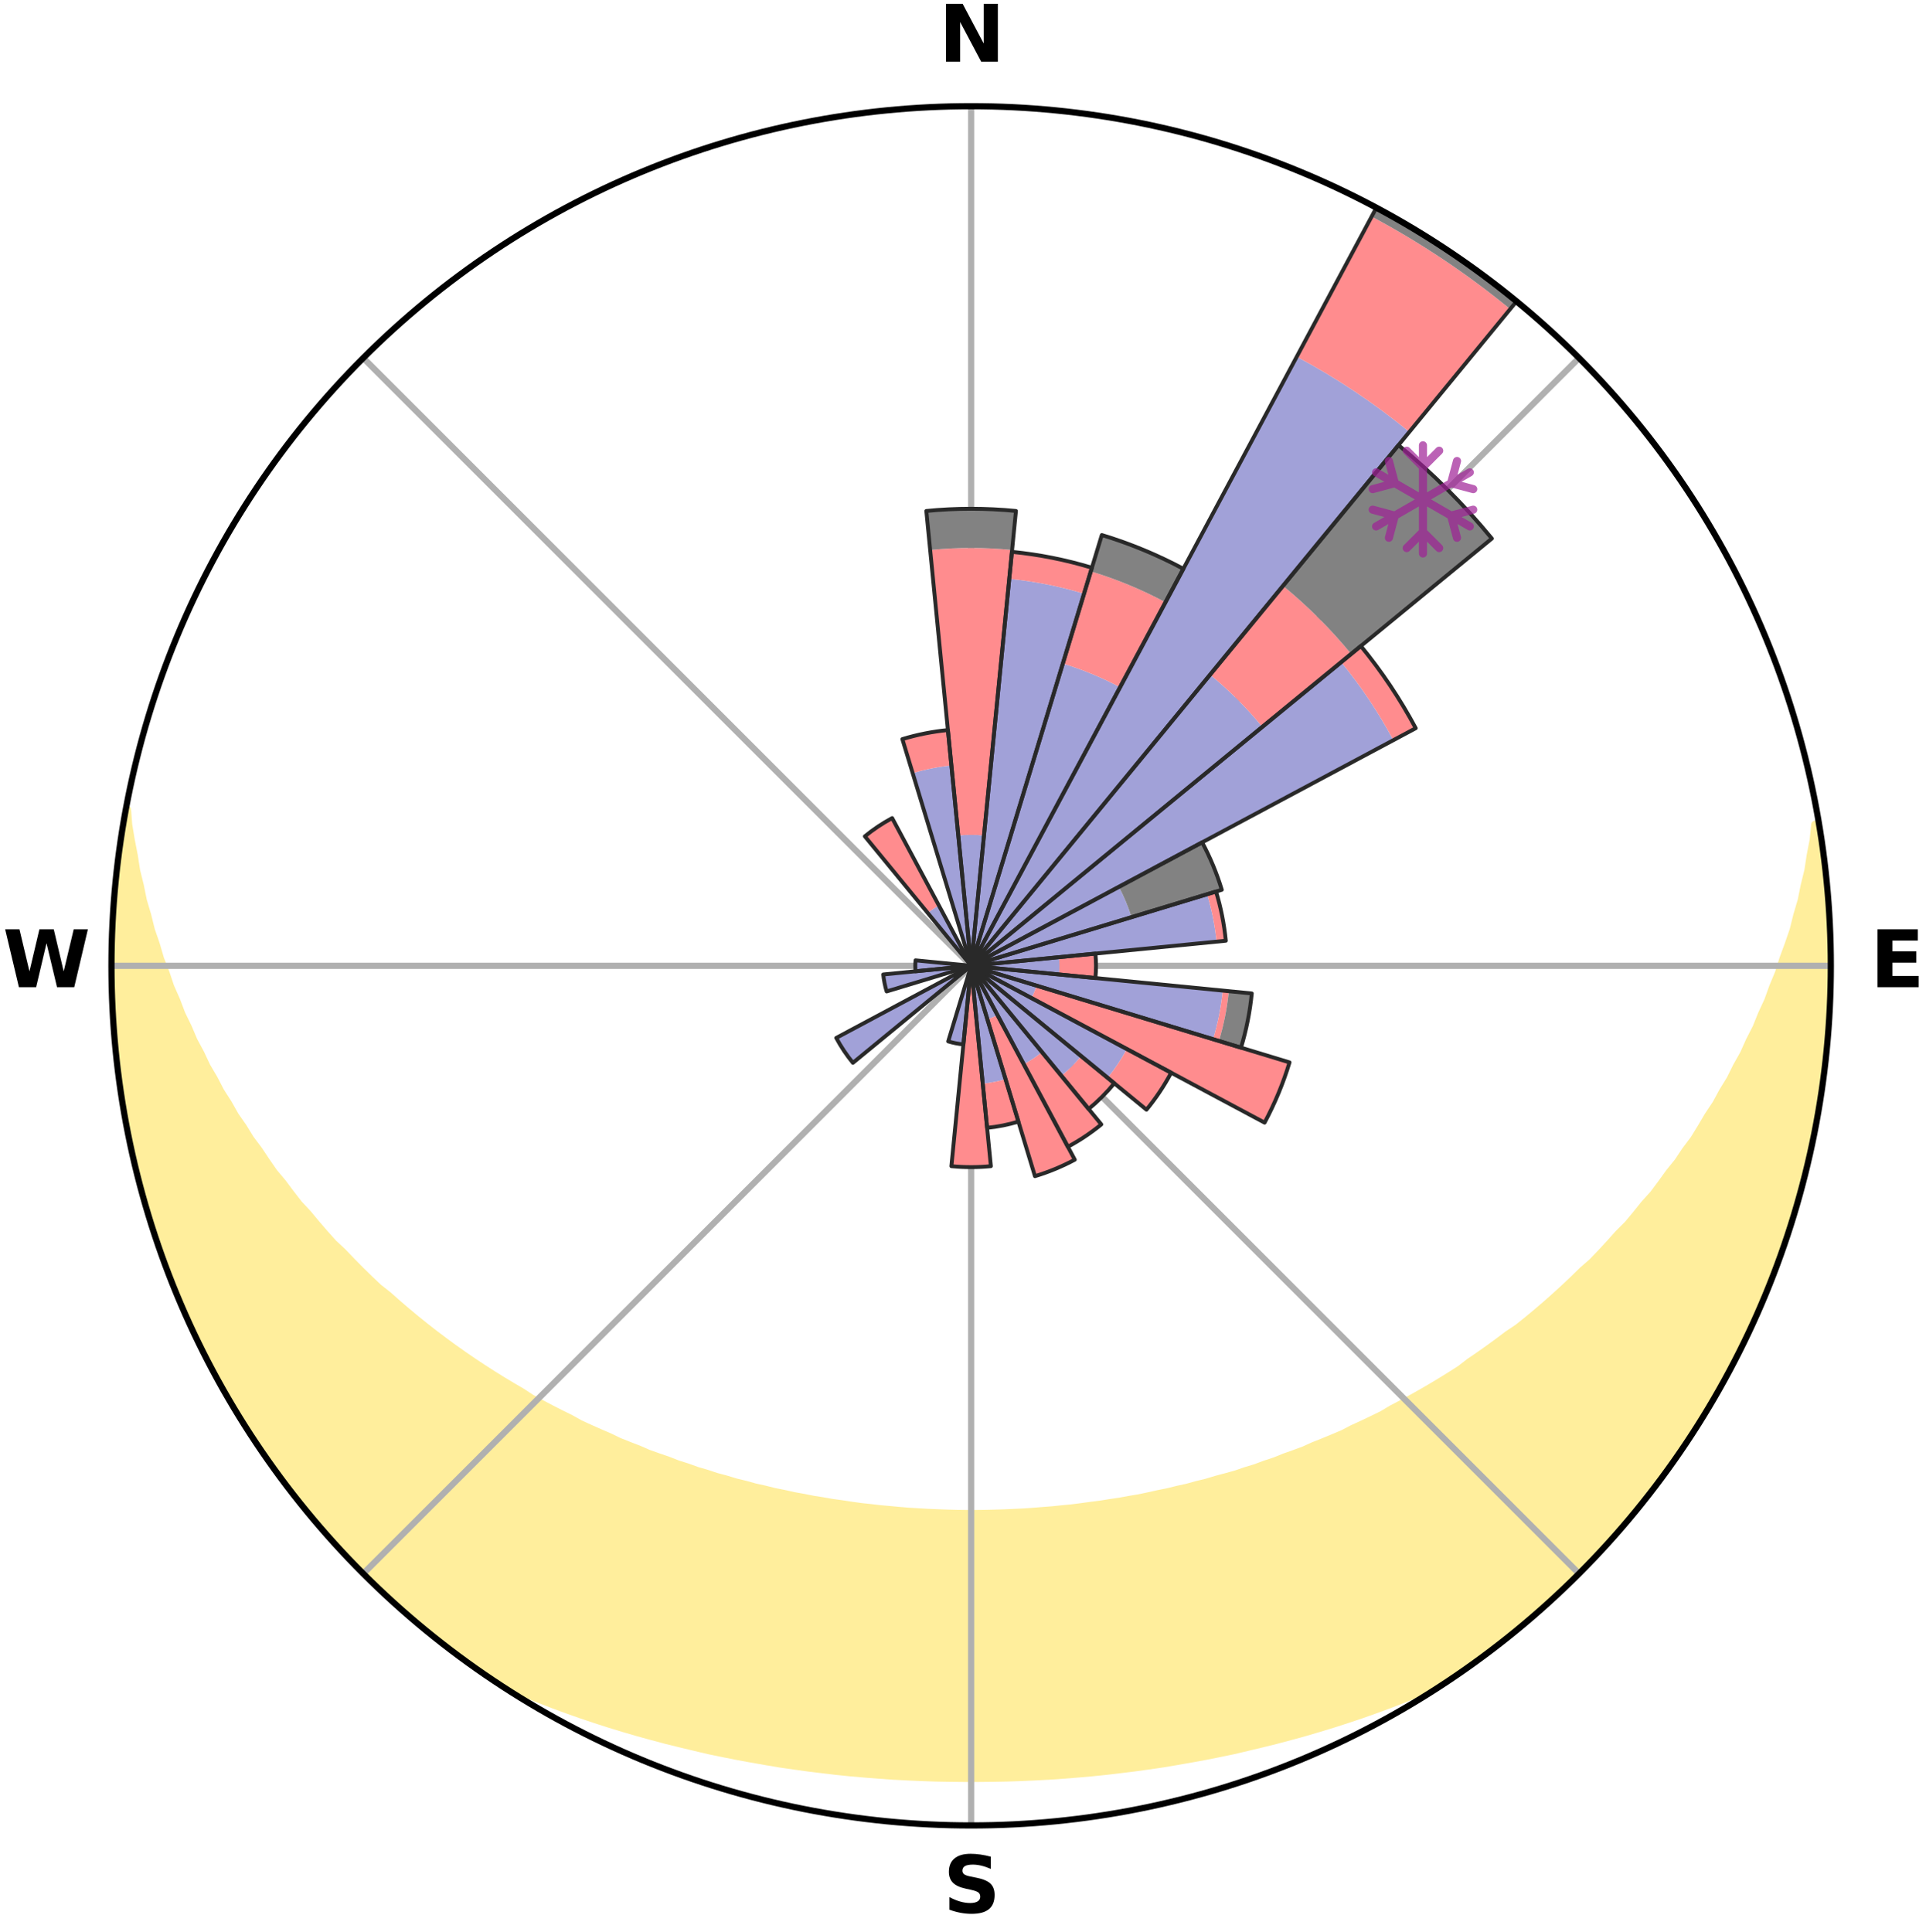 <?xml version="1.0" encoding="utf-8" standalone="no"?>
<!DOCTYPE svg PUBLIC "-//W3C//DTD SVG 1.1//EN"
  "http://www.w3.org/Graphics/SVG/1.1/DTD/svg11.dtd">
<svg xmlns:xlink="http://www.w3.org/1999/xlink" width="248.41pt" height="249.158pt" viewBox="0 0 248.41 249.158" xmlns="http://www.w3.org/2000/svg" version="1.1">
 <title>Ski Rose for Lemonsjo Alpinsenter</title>
 <defs>
  <style type="text/css">*{stroke-linejoin: round; stroke-linecap: butt}</style>
 </defs>
 <g id="figure_1">
  <g id="patch_1">
   <path d="M 0 249.158 
L 248.41 249.158 
L 248.41 0 
L 0 0 
z
" style="fill: #ffffff"/>
  </g>
  <g id="axes_1">
   <g id="patch_2">
    <path d="M 236.135 124.579 
C 236.135 110.018 233.267 95.599 227.695 82.147 
C 222.122 68.695 213.955 56.471 203.659 46.175 
C 193.363 35.879 181.139 27.711 167.687 22.139 
C 154.235 16.567 139.815 13.699 125.255 13.699 
C 110.694 13.699 96.275 16.567 82.823 22.139 
C 69.371 27.711 57.147 35.879 46.851 46.175 
C 36.555 56.471 28.387 68.695 22.815 82.147 
C 17.243 95.599 14.375 110.018 14.375 124.579 
C 14.375 139.14 17.243 153.559 22.815 167.011 
C 28.387 180.463 36.555 192.687 46.851 202.983 
C 57.147 213.279 69.371 221.447 82.823 227.019 
C 96.275 232.591 110.694 235.459 125.255 235.459 
C 139.815 235.459 154.235 232.591 167.687 227.019 
C 181.139 221.447 193.363 213.279 203.659 202.983 
C 213.955 192.687 222.122 180.463 227.695 167.011 
C 233.267 153.559 236.135 139.14 236.135 124.579 
M 125.255 124.579 
C 125.255 124.579 125.255 124.579 125.255 124.579 
C 125.255 124.579 125.255 124.579 125.255 124.579 
C 125.255 124.579 125.255 124.579 125.255 124.579 
C 125.255 124.579 125.255 124.579 125.255 124.579 
C 125.255 124.579 125.255 124.579 125.255 124.579 
C 125.255 124.579 125.255 124.579 125.255 124.579 
C 125.255 124.579 125.255 124.579 125.255 124.579 
C 125.255 124.579 125.255 124.579 125.255 124.579 
C 125.255 124.579 125.255 124.579 125.255 124.579 
C 125.255 124.579 125.255 124.579 125.255 124.579 
C 125.255 124.579 125.255 124.579 125.255 124.579 
C 125.255 124.579 125.255 124.579 125.255 124.579 
C 125.255 124.579 125.255 124.579 125.255 124.579 
C 125.255 124.579 125.255 124.579 125.255 124.579 
C 125.255 124.579 125.255 124.579 125.255 124.579 
C 125.255 124.579 125.255 124.579 125.255 124.579 
z
" style="fill: #ffffff"/>
   </g>
   <g id="PolyCollection_1">
    <defs>
     <path id="m7ac62e2342" d="M 234.592 -142.876 
L 234.103 -142.794 
L 233.902 -140.817 
L 233.521 -138.833 
L 233.222 -136.88 
L 232.743 -134.929 
L 232.356 -133.008 
L 231.791 -131.095 
L 231.325 -129.21 
L 230.682 -127.34 
L 230.002 -125.493 
L 229.43 -123.67 
L 228.682 -121.871 
L 228.045 -120.091 
L 227.234 -118.342 
L 226.536 -116.608 
L 225.666 -114.911 
L 224.911 -113.225 
L 223.986 -111.581 
L 223.177 -109.945 
L 222.201 -108.356 
L 221.342 -106.77 
L 220.319 -105.238 
L 219.414 -103.705 
L 218.485 -102.196 
L 217.398 -100.749 
L 216.428 -99.294 
L 215.304 -97.905 
L 214.295 -96.505 
L 213.268 -95.13 
L 212.093 -93.828 
L 211.032 -92.508 
L 209.954 -91.215 
L 208.737 -90 
L 207.63 -88.761 
L 206.51 -87.549 
L 205.375 -86.364 
L 204.112 -85.262 
L 202.955 -84.131 
L 201.786 -83.026 
L 200.607 -81.947 
L 199.418 -80.894 
L 198.219 -79.866 
L 197.012 -78.865 
L 195.796 -77.889 
L 194.474 -77.006 
L 193.247 -76.081 
L 192.013 -75.181 
L 190.773 -74.305 
L 189.528 -73.454 
L 188.365 -72.555 
L 187.108 -71.751 
L 185.848 -70.971 
L 184.585 -70.213 
L 183.319 -69.479 
L 182.05 -68.766 
L 180.78 -68.076 
L 179.508 -67.408 
L 178.302 -66.688 
L 177.026 -66.063 
L 175.749 -65.458 
L 174.473 -64.873 
L 173.253 -64.237 
L 171.975 -63.693 
L 170.697 -63.167 
L 169.421 -62.66 
L 168.193 -62.104 
L 166.917 -61.634 
L 165.643 -61.182 
L 164.41 -60.683 
L 163.138 -60.266 
L 161.903 -59.804 
L 160.633 -59.421 
L 159.396 -58.994 
L 158.129 -58.644 
L 156.864 -58.308 
L 155.627 -57.933 
L 154.366 -57.628 
L 153.128 -57.286 
L 151.871 -57.011 
L 150.633 -56.702 
L 149.379 -56.454 
L 148.142 -56.177 
L 146.904 -55.916 
L 145.655 -55.71 
L 144.418 -55.479 
L 143.172 -55.299 
L 141.936 -55.098 
L 140.693 -54.943 
L 139.457 -54.772 
L 138.222 -54.615 
L 136.982 -54.498 
L 135.748 -54.37 
L 134.511 -54.275 
L 133.276 -54.175 
L 132.042 -54.09 
L 130.807 -54.031 
L 129.573 -53.974 
L 128.339 -53.937 
L 127.105 -53.907 
L 125.872 -53.892 
L 124.638 -53.892 
L 123.404 -53.908 
L 122.171 -53.94 
L 120.937 -53.986 
L 119.703 -54.037 
L 118.469 -54.11 
L 117.234 -54.183 
L 116 -54.284 
L 114.767 -54.4 
L 113.529 -54.509 
L 112.295 -54.654 
L 111.055 -54.786 
L 109.82 -54.959 
L 108.586 -55.147 
L 107.342 -55.317 
L 106.107 -55.535 
L 104.861 -55.73 
L 103.625 -55.978 
L 102.375 -56.199 
L 101.139 -56.478 
L 99.886 -56.726 
L 98.649 -57.037 
L 97.392 -57.313 
L 96.156 -57.656 
L 94.896 -57.962 
L 93.659 -58.338 
L 92.396 -58.675 
L 91.161 -59.085 
L 89.894 -59.453 
L 88.661 -59.899 
L 87.392 -60.3 
L 86.16 -60.782 
L 84.889 -61.218 
L 83.617 -61.671 
L 82.389 -62.208 
L 81.115 -62.698 
L 79.841 -63.206 
L 78.619 -63.801 
L 77.345 -64.348 
L 76.07 -64.913 
L 74.795 -65.499 
L 73.584 -66.176 
L 72.312 -66.802 
L 71.041 -67.45 
L 69.771 -68.119 
L 68.503 -68.809 
L 67.312 -69.594 
L 66.051 -70.329 
L 64.792 -71.086 
L 63.536 -71.867 
L 62.285 -72.67 
L 61.037 -73.498 
L 59.794 -74.349 
L 58.556 -75.225 
L 57.324 -76.125 
L 56.099 -77.049 
L 54.88 -77.999 
L 53.669 -78.974 
L 52.466 -79.974 
L 51.271 -81 
L 50.087 -82.051 
L 48.8 -83.067 
L 47.634 -84.172 
L 46.479 -85.303 
L 45.336 -86.46 
L 44.206 -87.643 
L 42.968 -88.8 
L 41.863 -90.037 
L 40.774 -91.301 
L 39.7 -92.592 
L 38.515 -93.863 
L 37.473 -95.208 
L 36.449 -96.579 
L 35.311 -97.936 
L 34.324 -99.362 
L 33.357 -100.813 
L 32.275 -102.256 
L 31.349 -103.761 
L 30.308 -105.262 
L 29.428 -106.819 
L 28.432 -108.376 
L 27.6 -109.984 
L 26.652 -111.598 
L 25.872 -113.256 
L 24.977 -114.923 
L 24.252 -116.63 
L 23.414 -118.35 
L 22.748 -120.104 
L 21.97 -121.874 
L 21.367 -123.672 
L 20.655 -125.492 
L 20.118 -127.332 
L 19.476 -129.197 
L 19.011 -131.077 
L 18.445 -132.985 
L 18.058 -134.901 
L 17.576 -136.847 
L 17.274 -138.795 
L 16.888 -140.775 
L 16.557 -142.769 
L 16.403 -144.753 
L 16.283 -144.776 
L 16.283 -144.776 
L 15.99 -142.864 
L 15.61 -140.966 
L 15.384 -139.044 
L 15.114 -137.128 
L 14.955 -135.2 
L 14.831 -133.27 
L 14.616 -131.346 
L 14.559 -129.412 
L 14.455 -127.48 
L 14.464 -125.546 
L 14.383 -123.612 
L 14.459 -121.678 
L 14.487 -119.743 
L 14.629 -117.813 
L 14.804 -115.886 
L 14.889 -113.952 
L 15.13 -112.032 
L 15.404 -110.117 
L 15.624 -108.195 
L 15.961 -106.29 
L 16.331 -104.391 
L 16.613 -102.476 
L 17.047 -100.59 
L 17.512 -98.712 
L 17.92 -96.82 
L 18.448 -94.959 
L 19.007 -93.107 
L 19.596 -91.265 
L 20.127 -89.404 
L 20.777 -87.582 
L 21.459 -85.771 
L 22.17 -83.973 
L 22.823 -82.15 
L 23.594 -80.376 
L 24.396 -78.615 
L 25.227 -76.868 
L 26.087 -75.136 
L 26.987 -73.424 
L 27.905 -71.722 
L 28.757 -69.983 
L 29.741 -68.317 
L 30.746 -66.664 
L 31.778 -65.028 
L 32.838 -63.41 
L 33.931 -61.814 
L 35.046 -60.234 
L 36.189 -58.674 
L 37.364 -57.138 
L 38.484 -55.558 
L 39.716 -54.066 
L 40.967 -52.59 
L 42.244 -51.138 
L 43.558 -49.717 
L 44.834 -48.263 
L 46.192 -46.884 
L 47.574 -45.531 
L 48.939 -44.159 
L 50.36 -42.845 
L 51.794 -41.547 
L 53.261 -40.285 
L 54.758 -39.06 
L 56.239 -37.814 
L 57.761 -36.62 
L 59.307 -35.456 
L 60.868 -34.312 
L 62.456 -33.206 
L 64.155 -32.267 
L 65.944 -31.48 
L 67.737 -30.719 
L 69.54 -29.993 
L 71.345 -29.293 
L 73.157 -28.627 
L 74.971 -27.984 
L 76.791 -27.375 
L 78.611 -26.787 
L 80.436 -26.232 
L 82.26 -25.697 
L 84.088 -25.193 
L 85.915 -24.708 
L 87.745 -24.255 
L 89.574 -23.819 
L 91.397 -23.388 
L 93.229 -23.007 
L 95.06 -22.642 
L 96.892 -22.307 
L 98.723 -21.987 
L 100.55 -21.677 
L 102.383 -21.41 
L 104.213 -21.157 
L 106.045 -20.934 
L 107.874 -20.716 
L 109.704 -20.529 
L 111.535 -20.37 
L 113.365 -20.224 
L 115.194 -20.096 
L 117.024 -20.001 
L 118.854 -19.919 
L 120.683 -19.857 
L 122.512 -19.823 
L 124.34 -19.805 
L 126.169 -19.805 
L 127.998 -19.823 
L 129.827 -19.857 
L 131.656 -19.918 
L 133.485 -20.001 
L 135.315 -20.096 
L 137.145 -20.224 
L 138.974 -20.369 
L 140.805 -20.528 
L 142.636 -20.716 
L 144.465 -20.933 
L 146.296 -21.156 
L 148.127 -21.409 
L 149.96 -21.675 
L 151.787 -21.986 
L 153.618 -22.306 
L 155.451 -22.64 
L 157.281 -23.006 
L 159.114 -23.386 
L 160.937 -23.817 
L 162.765 -24.253 
L 164.596 -24.706 
L 166.422 -25.192 
L 168.251 -25.694 
L 170.075 -26.23 
L 171.9 -26.785 
L 173.72 -27.373 
L 175.54 -27.982 
L 177.353 -28.625 
L 179.167 -29.29 
L 180.971 -29.992 
L 182.774 -30.716 
L 184.567 -31.478 
L 186.356 -32.265 
L 188.055 -33.205 
L 189.64 -34.314 
L 191.204 -35.454 
L 192.741 -36.629 
L 194.263 -37.823 
L 195.771 -39.036 
L 197.231 -40.306 
L 198.712 -41.55 
L 200.156 -42.839 
L 201.574 -44.156 
L 202.96 -45.505 
L 204.309 -46.893 
L 205.638 -48.299 
L 206.982 -49.69 
L 208.292 -51.114 
L 209.529 -52.602 
L 210.809 -54.053 
L 212.02 -55.563 
L 213.193 -57.102 
L 214.384 -58.627 
L 215.465 -60.233 
L 216.618 -61.787 
L 217.633 -63.435 
L 218.703 -65.046 
L 219.757 -66.668 
L 220.765 -68.319 
L 221.743 -69.989 
L 222.689 -71.676 
L 223.605 -73.381 
L 224.393 -75.151 
L 225.242 -76.888 
L 226.059 -78.64 
L 226.84 -80.409 
L 227.591 -82.19 
L 228.416 -83.943 
L 229.102 -85.752 
L 229.756 -87.573 
L 230.364 -89.41 
L 230.949 -91.254 
L 231.501 -93.108 
L 232.019 -94.971 
L 232.602 -96.817 
L 233.052 -98.699 
L 233.468 -100.589 
L 233.85 -102.485 
L 234.197 -104.388 
L 234.609 -106.279 
L 234.888 -108.194 
L 235.133 -110.113 
L 235.343 -112.036 
L 235.617 -113.952 
L 235.759 -115.882 
L 235.867 -117.814 
L 235.94 -119.746 
L 235.98 -121.68 
L 236.11 -123.612 
L 236.052 -125.546 
L 235.99 -127.479 
L 236.017 -129.415 
L 235.887 -131.346 
L 235.723 -133.273 
L 235.62 -135.206 
L 235.39 -137.127 
L 235.125 -139.044 
L 234.828 -140.955 
L 234.592 -142.876 
z
" style="stroke: #ffee9c"/>
    </defs>
    <g clip-path="url(#p918d6a0af7)">
     <use xlink:href="#m7ac62e2342" x="0" y="249.158" style="fill: #ffee9c; stroke: #ffee9c"/>
    </g>
   </g>
   <g id="matplotlib.axis_1">
    <g id="xtick_1">
     <g id="line2d_1">
      <path d="M 125.255 124.579 
L 125.255 13.699 
" clip-path="url(#p918d6a0af7)" style="fill: none; stroke: #b0b0b0; stroke-width: 0.8; stroke-linecap: square"/>
     </g>
     <g id="text_1">
      <!-- N -->
      <g transform="translate(121.07 7.958) scale(0.1 -0.1)">
       <defs>
        <path id="DejaVuSans-Bold-4e" d="M 588 4666 
L 1931 4666 
L 3628 1466 
L 3628 4666 
L 4769 4666 
L 4769 0 
L 3425 0 
L 1728 3200 
L 1728 0 
L 588 0 
L 588 4666 
z
" transform="scale(0.016)"/>
       </defs>
       <use xlink:href="#DejaVuSans-Bold-4e"/>
      </g>
     </g>
    </g>
    <g id="xtick_2">
     <g id="line2d_2">
      <path d="M 125.255 124.579 
L 203.659 46.175 
" clip-path="url(#p918d6a0af7)" style="fill: none; stroke: #b0b0b0; stroke-width: 0.8; stroke-linecap: square"/>
     </g>
    </g>
    <g id="xtick_3">
     <g id="line2d_3">
      <path d="M 125.255 124.579 
L 236.135 124.579 
" clip-path="url(#p918d6a0af7)" style="fill: none; stroke: #b0b0b0; stroke-width: 0.8; stroke-linecap: square"/>
     </g>
     <g id="text_2">
      <!-- E -->
      <g transform="translate(241.219 127.338) scale(0.1 -0.1)">
       <defs>
        <path id="DejaVuSans-Bold-45" d="M 588 4666 
L 3834 4666 
L 3834 3756 
L 1791 3756 
L 1791 2888 
L 3713 2888 
L 3713 1978 
L 1791 1978 
L 1791 909 
L 3903 909 
L 3903 0 
L 588 0 
L 588 4666 
z
" transform="scale(0.016)"/>
       </defs>
       <use xlink:href="#DejaVuSans-Bold-45"/>
      </g>
     </g>
    </g>
    <g id="xtick_4">
     <g id="line2d_4">
      <path d="M 125.255 124.579 
L 203.659 202.983 
" clip-path="url(#p918d6a0af7)" style="fill: none; stroke: #b0b0b0; stroke-width: 0.8; stroke-linecap: square"/>
     </g>
    </g>
    <g id="xtick_5">
     <g id="line2d_5">
      <path d="M 125.255 124.579 
L 125.255 235.459 
" clip-path="url(#p918d6a0af7)" style="fill: none; stroke: #b0b0b0; stroke-width: 0.8; stroke-linecap: square"/>
     </g>
     <g id="text_3">
      <!-- S -->
      <g transform="translate(121.654 246.718) scale(0.1 -0.1)">
       <defs>
        <path id="DejaVuSans-Bold-53" d="M 3834 4519 
L 3834 3531 
Q 3450 3703 3084 3790 
Q 2719 3878 2394 3878 
Q 1963 3878 1756 3759 
Q 1550 3641 1550 3391 
Q 1550 3203 1689 3098 
Q 1828 2994 2194 2919 
L 2706 2816 
Q 3484 2659 3812 2340 
Q 4141 2022 4141 1434 
Q 4141 663 3683 286 
Q 3225 -91 2284 -91 
Q 1841 -91 1394 -6 
Q 947 78 500 244 
L 500 1259 
Q 947 1022 1364 901 
Q 1781 781 2169 781 
Q 2563 781 2772 912 
Q 2981 1044 2981 1288 
Q 2981 1506 2839 1625 
Q 2697 1744 2272 1838 
L 1806 1941 
Q 1106 2091 782 2419 
Q 459 2747 459 3303 
Q 459 4000 909 4375 
Q 1359 4750 2203 4750 
Q 2588 4750 2994 4692 
Q 3400 4634 3834 4519 
z
" transform="scale(0.016)"/>
       </defs>
       <use xlink:href="#DejaVuSans-Bold-53"/>
      </g>
     </g>
    </g>
    <g id="xtick_6">
     <g id="line2d_6">
      <path d="M 125.255 124.579 
L 46.851 202.983 
" clip-path="url(#p918d6a0af7)" style="fill: none; stroke: #b0b0b0; stroke-width: 0.8; stroke-linecap: square"/>
     </g>
    </g>
    <g id="xtick_7">
     <g id="line2d_7">
      <path d="M 125.255 124.579 
L 14.375 124.579 
" clip-path="url(#p918d6a0af7)" style="fill: none; stroke: #b0b0b0; stroke-width: 0.8; stroke-linecap: square"/>
     </g>
     <g id="text_4">
      <!-- W -->
      <g transform="translate(0.36 127.338) scale(0.1 -0.1)">
       <defs>
        <path id="DejaVuSans-Bold-57" d="M 191 4666 
L 1344 4666 
L 2150 1275 
L 2950 4666 
L 4109 4666 
L 4909 1275 
L 5716 4666 
L 6859 4666 
L 5759 0 
L 4372 0 
L 3525 3547 
L 2688 0 
L 1300 0 
L 191 4666 
z
" transform="scale(0.016)"/>
       </defs>
       <use xlink:href="#DejaVuSans-Bold-57"/>
      </g>
     </g>
    </g>
    <g id="xtick_8">
     <g id="line2d_8">
      <path d="M 125.255 124.579 
L 46.851 46.175 
" clip-path="url(#p918d6a0af7)" style="fill: none; stroke: #b0b0b0; stroke-width: 0.8; stroke-linecap: square"/>
     </g>
    </g>
   </g>
   <g id="matplotlib.axis_2"/>
   <g id="patch_3">
    <path d="M 125.255 124.579 
C 125.255 124.579 125.255 124.579 125.255 124.579 
C 125.255 124.579 125.255 124.579 125.255 124.579 
L 125.255 124.579 
C 125.255 124.579 125.255 124.579 125.255 124.579 
C 125.255 124.579 125.255 124.579 125.255 124.579 
z
" clip-path="url(#p918d6a0af7)" style="fill: #d9d9d9"/>
   </g>
   <g id="patch_4">
    <path d="M 125.255 124.579 
C 125.255 124.579 125.255 124.579 125.255 124.579 
C 125.255 124.579 125.255 124.579 125.255 124.579 
L 125.255 124.579 
C 125.255 124.579 125.255 124.579 125.255 124.579 
C 125.255 124.579 125.255 124.579 125.255 124.579 
z
" clip-path="url(#p918d6a0af7)" style="fill: #d9d9d9"/>
   </g>
   <g id="patch_5">
    <path d="M 125.255 124.579 
C 125.255 124.579 125.255 124.579 125.255 124.579 
C 125.255 124.579 125.255 124.579 125.255 124.579 
L 125.255 124.579 
C 125.255 124.579 125.255 124.579 125.255 124.579 
C 125.255 124.579 125.255 124.579 125.255 124.579 
z
" clip-path="url(#p918d6a0af7)" style="fill: #d9d9d9"/>
   </g>
   <g id="patch_6">
    <path d="M 125.255 124.579 
C 125.255 124.579 125.255 124.579 125.255 124.579 
C 125.255 124.579 125.255 124.579 125.255 124.579 
L 125.255 124.579 
C 125.255 124.579 125.255 124.579 125.255 124.579 
C 125.255 124.579 125.255 124.579 125.255 124.579 
z
" clip-path="url(#p918d6a0af7)" style="fill: #d9d9d9"/>
   </g>
   <g id="patch_7">
    <path d="M 125.255 124.579 
C 125.255 124.579 125.255 124.579 125.255 124.579 
C 125.255 124.579 125.255 124.579 125.255 124.579 
L 125.255 124.579 
C 125.255 124.579 125.255 124.579 125.255 124.579 
C 125.255 124.579 125.255 124.579 125.255 124.579 
z
" clip-path="url(#p918d6a0af7)" style="fill: #d9d9d9"/>
   </g>
   <g id="patch_8">
    <path d="M 125.255 124.579 
C 125.255 124.579 125.255 124.579 125.255 124.579 
C 125.255 124.579 125.255 124.579 125.255 124.579 
L 125.255 124.579 
C 125.255 124.579 125.255 124.579 125.255 124.579 
C 125.255 124.579 125.255 124.579 125.255 124.579 
z
" clip-path="url(#p918d6a0af7)" style="fill: #d9d9d9"/>
   </g>
   <g id="patch_9">
    <path d="M 125.255 124.579 
C 125.255 124.579 125.255 124.579 125.255 124.579 
C 125.255 124.579 125.255 124.579 125.255 124.579 
L 125.255 124.579 
C 125.255 124.579 125.255 124.579 125.255 124.579 
C 125.255 124.579 125.255 124.579 125.255 124.579 
z
" clip-path="url(#p918d6a0af7)" style="fill: #d9d9d9"/>
   </g>
   <g id="patch_10">
    <path d="M 125.255 124.579 
C 125.255 124.579 125.255 124.579 125.255 124.579 
C 125.255 124.579 125.255 124.579 125.255 124.579 
L 125.255 124.579 
C 125.255 124.579 125.255 124.579 125.255 124.579 
C 125.255 124.579 125.255 124.579 125.255 124.579 
z
" clip-path="url(#p918d6a0af7)" style="fill: #d9d9d9"/>
   </g>
   <g id="patch_11">
    <path d="M 125.255 124.579 
C 125.255 124.579 125.255 124.579 125.255 124.579 
C 125.255 124.579 125.255 124.579 125.255 124.579 
L 125.255 124.579 
C 125.255 124.579 125.255 124.579 125.255 124.579 
C 125.255 124.579 125.255 124.579 125.255 124.579 
z
" clip-path="url(#p918d6a0af7)" style="fill: #d9d9d9"/>
   </g>
   <g id="patch_12">
    <path d="M 125.255 124.579 
C 125.255 124.579 125.255 124.579 125.255 124.579 
C 125.255 124.579 125.255 124.579 125.255 124.579 
L 125.255 124.579 
C 125.255 124.579 125.255 124.579 125.255 124.579 
C 125.255 124.579 125.255 124.579 125.255 124.579 
z
" clip-path="url(#p918d6a0af7)" style="fill: #d9d9d9"/>
   </g>
   <g id="patch_13">
    <path d="M 125.255 124.579 
C 125.255 124.579 125.255 124.579 125.255 124.579 
C 125.255 124.579 125.255 124.579 125.255 124.579 
L 125.255 124.579 
C 125.255 124.579 125.255 124.579 125.255 124.579 
C 125.255 124.579 125.255 124.579 125.255 124.579 
z
" clip-path="url(#p918d6a0af7)" style="fill: #d9d9d9"/>
   </g>
   <g id="patch_14">
    <path d="M 125.255 124.579 
C 125.255 124.579 125.255 124.579 125.255 124.579 
C 125.255 124.579 125.255 124.579 125.255 124.579 
L 125.255 124.579 
C 125.255 124.579 125.255 124.579 125.255 124.579 
C 125.255 124.579 125.255 124.579 125.255 124.579 
z
" clip-path="url(#p918d6a0af7)" style="fill: #d9d9d9"/>
   </g>
   <g id="patch_15">
    <path d="M 125.255 124.579 
C 125.255 124.579 125.255 124.579 125.255 124.579 
C 125.255 124.579 125.255 124.579 125.255 124.579 
L 125.255 124.579 
C 125.255 124.579 125.255 124.579 125.255 124.579 
C 125.255 124.579 125.255 124.579 125.255 124.579 
z
" clip-path="url(#p918d6a0af7)" style="fill: #d9d9d9"/>
   </g>
   <g id="patch_16">
    <path d="M 125.255 124.579 
C 125.255 124.579 125.255 124.579 125.255 124.579 
C 125.255 124.579 125.255 124.579 125.255 124.579 
L 125.255 124.579 
C 125.255 124.579 125.255 124.579 125.255 124.579 
C 125.255 124.579 125.255 124.579 125.255 124.579 
z
" clip-path="url(#p918d6a0af7)" style="fill: #d9d9d9"/>
   </g>
   <g id="patch_17">
    <path d="M 125.255 124.579 
C 125.255 124.579 125.255 124.579 125.255 124.579 
C 125.255 124.579 125.255 124.579 125.255 124.579 
L 125.255 124.579 
C 125.255 124.579 125.255 124.579 125.255 124.579 
C 125.255 124.579 125.255 124.579 125.255 124.579 
z
" clip-path="url(#p918d6a0af7)" style="fill: #d9d9d9"/>
   </g>
   <g id="patch_18">
    <path d="M 125.255 124.579 
C 125.255 124.579 125.255 124.579 125.255 124.579 
C 125.255 124.579 125.255 124.579 125.255 124.579 
L 125.255 124.579 
C 125.255 124.579 125.255 124.579 125.255 124.579 
C 125.255 124.579 125.255 124.579 125.255 124.579 
z
" clip-path="url(#p918d6a0af7)" style="fill: #d9d9d9"/>
   </g>
   <g id="patch_19">
    <path d="M 125.255 124.579 
C 125.255 124.579 125.255 124.579 125.255 124.579 
C 125.255 124.579 125.255 124.579 125.255 124.579 
L 125.255 124.579 
C 125.255 124.579 125.255 124.579 125.255 124.579 
C 125.255 124.579 125.255 124.579 125.255 124.579 
z
" clip-path="url(#p918d6a0af7)" style="fill: #d9d9d9"/>
   </g>
   <g id="patch_20">
    <path d="M 125.255 124.579 
C 125.255 124.579 125.255 124.579 125.255 124.579 
C 125.255 124.579 125.255 124.579 125.255 124.579 
L 125.255 124.579 
C 125.255 124.579 125.255 124.579 125.255 124.579 
C 125.255 124.579 125.255 124.579 125.255 124.579 
z
" clip-path="url(#p918d6a0af7)" style="fill: #d9d9d9"/>
   </g>
   <g id="patch_21">
    <path d="M 125.255 124.579 
C 125.255 124.579 125.255 124.579 125.255 124.579 
C 125.255 124.579 125.255 124.579 125.255 124.579 
L 125.255 124.579 
C 125.255 124.579 125.255 124.579 125.255 124.579 
C 125.255 124.579 125.255 124.579 125.255 124.579 
z
" clip-path="url(#p918d6a0af7)" style="fill: #d9d9d9"/>
   </g>
   <g id="patch_22">
    <path d="M 125.255 124.579 
C 125.255 124.579 125.255 124.579 125.255 124.579 
C 125.255 124.579 125.255 124.579 125.255 124.579 
L 125.255 124.579 
C 125.255 124.579 125.255 124.579 125.255 124.579 
C 125.255 124.579 125.255 124.579 125.255 124.579 
z
" clip-path="url(#p918d6a0af7)" style="fill: #d9d9d9"/>
   </g>
   <g id="patch_23">
    <path d="M 125.255 124.579 
C 125.255 124.579 125.255 124.579 125.255 124.579 
C 125.255 124.579 125.255 124.579 125.255 124.579 
L 125.255 124.579 
C 125.255 124.579 125.255 124.579 125.255 124.579 
C 125.255 124.579 125.255 124.579 125.255 124.579 
z
" clip-path="url(#p918d6a0af7)" style="fill: #d9d9d9"/>
   </g>
   <g id="patch_24">
    <path d="M 125.255 124.579 
C 125.255 124.579 125.255 124.579 125.255 124.579 
C 125.255 124.579 125.255 124.579 125.255 124.579 
L 125.255 124.579 
C 125.255 124.579 125.255 124.579 125.255 124.579 
C 125.255 124.579 125.255 124.579 125.255 124.579 
z
" clip-path="url(#p918d6a0af7)" style="fill: #d9d9d9"/>
   </g>
   <g id="patch_25">
    <path d="M 125.255 124.579 
C 125.255 124.579 125.255 124.579 125.255 124.579 
C 125.255 124.579 125.255 124.579 125.255 124.579 
L 125.255 124.579 
C 125.255 124.579 125.255 124.579 125.255 124.579 
C 125.255 124.579 125.255 124.579 125.255 124.579 
z
" clip-path="url(#p918d6a0af7)" style="fill: #d9d9d9"/>
   </g>
   <g id="patch_26">
    <path d="M 125.255 124.579 
C 125.255 124.579 125.255 124.579 125.255 124.579 
C 125.255 124.579 125.255 124.579 125.255 124.579 
L 125.255 124.579 
C 125.255 124.579 125.255 124.579 125.255 124.579 
C 125.255 124.579 125.255 124.579 125.255 124.579 
z
" clip-path="url(#p918d6a0af7)" style="fill: #d9d9d9"/>
   </g>
   <g id="patch_27">
    <path d="M 125.255 124.579 
C 125.255 124.579 125.255 124.579 125.255 124.579 
C 125.255 124.579 125.255 124.579 125.255 124.579 
L 125.255 124.579 
C 125.255 124.579 125.255 124.579 125.255 124.579 
C 125.255 124.579 125.255 124.579 125.255 124.579 
z
" clip-path="url(#p918d6a0af7)" style="fill: #d9d9d9"/>
   </g>
   <g id="patch_28">
    <path d="M 125.255 124.579 
C 125.255 124.579 125.255 124.579 125.255 124.579 
C 125.255 124.579 125.255 124.579 125.255 124.579 
L 125.255 124.579 
C 125.255 124.579 125.255 124.579 125.255 124.579 
C 125.255 124.579 125.255 124.579 125.255 124.579 
z
" clip-path="url(#p918d6a0af7)" style="fill: #d9d9d9"/>
   </g>
   <g id="patch_29">
    <path d="M 125.255 124.579 
C 125.255 124.579 125.255 124.579 125.255 124.579 
C 125.255 124.579 125.255 124.579 125.255 124.579 
L 125.255 124.579 
C 125.255 124.579 125.255 124.579 125.255 124.579 
C 125.255 124.579 125.255 124.579 125.255 124.579 
z
" clip-path="url(#p918d6a0af7)" style="fill: #d9d9d9"/>
   </g>
   <g id="patch_30">
    <path d="M 125.255 124.579 
C 125.255 124.579 125.255 124.579 125.255 124.579 
C 125.255 124.579 125.255 124.579 125.255 124.579 
L 125.255 124.579 
C 125.255 124.579 125.255 124.579 125.255 124.579 
C 125.255 124.579 125.255 124.579 125.255 124.579 
z
" clip-path="url(#p918d6a0af7)" style="fill: #d9d9d9"/>
   </g>
   <g id="patch_31">
    <path d="M 125.255 124.579 
C 125.255 124.579 125.255 124.579 125.255 124.579 
C 125.255 124.579 125.255 124.579 125.255 124.579 
L 125.255 124.579 
C 125.255 124.579 125.255 124.579 125.255 124.579 
C 125.255 124.579 125.255 124.579 125.255 124.579 
z
" clip-path="url(#p918d6a0af7)" style="fill: #d9d9d9"/>
   </g>
   <g id="patch_32">
    <path d="M 125.255 124.579 
C 125.255 124.579 125.255 124.579 125.255 124.579 
C 125.255 124.579 125.255 124.579 125.255 124.579 
L 125.255 124.579 
C 125.255 124.579 125.255 124.579 125.255 124.579 
C 125.255 124.579 125.255 124.579 125.255 124.579 
z
" clip-path="url(#p918d6a0af7)" style="fill: #d9d9d9"/>
   </g>
   <g id="patch_33">
    <path d="M 125.255 124.579 
C 125.255 124.579 125.255 124.579 125.255 124.579 
C 125.255 124.579 125.255 124.579 125.255 124.579 
L 125.255 124.579 
C 125.255 124.579 125.255 124.579 125.255 124.579 
C 125.255 124.579 125.255 124.579 125.255 124.579 
z
" clip-path="url(#p918d6a0af7)" style="fill: #d9d9d9"/>
   </g>
   <g id="patch_34">
    <path d="M 125.255 124.579 
C 125.255 124.579 125.255 124.579 125.255 124.579 
C 125.255 124.579 125.255 124.579 125.255 124.579 
L 125.255 124.579 
C 125.255 124.579 125.255 124.579 125.255 124.579 
C 125.255 124.579 125.255 124.579 125.255 124.579 
z
" clip-path="url(#p918d6a0af7)" style="fill: #d9d9d9"/>
   </g>
   <g id="patch_35">
    <path d="M 125.255 124.579 
C 125.255 124.579 125.255 124.579 125.255 124.579 
C 125.255 124.579 125.255 124.579 125.255 124.579 
L 126.91 107.769 
C 126.36 107.715 125.808 107.688 125.255 107.688 
C 124.702 107.688 124.149 107.715 123.599 107.769 
z
" clip-path="url(#p918d6a0af7)" style="fill: #a1a1d8"/>
   </g>
   <g id="patch_36">
    <path d="M 125.255 124.579 
C 125.255 124.579 125.255 124.579 125.255 124.579 
C 125.255 124.579 125.255 124.579 125.255 124.579 
L 139.815 76.58 
C 138.244 76.103 136.651 75.704 135.04 75.384 
C 133.43 75.063 131.805 74.822 130.171 74.661 
z
" clip-path="url(#p918d6a0af7)" style="fill: #a1a1d8"/>
   </g>
   <g id="patch_37">
    <path d="M 125.255 124.579 
C 125.255 124.579 125.255 124.579 125.255 124.579 
C 125.255 124.579 125.255 124.579 125.255 124.579 
L 144.461 88.647 
C 143.285 88.018 142.079 87.448 140.847 86.937 
C 139.614 86.427 138.358 85.977 137.082 85.59 
z
" clip-path="url(#p918d6a0af7)" style="fill: #a1a1d8"/>
   </g>
   <g id="patch_38">
    <path d="M 125.255 124.579 
C 125.255 124.579 125.255 124.579 125.255 124.579 
C 125.255 124.579 125.255 124.579 125.255 124.579 
L 181.772 55.712 
C 179.518 53.862 177.175 52.124 174.75 50.504 
C 172.326 48.884 169.823 47.384 167.251 46.009 
z
" clip-path="url(#p918d6a0af7)" style="fill: #a1a1d8"/>
   </g>
   <g id="patch_39">
    <path d="M 125.255 124.579 
C 125.255 124.579 125.255 124.579 125.255 124.579 
C 125.255 124.579 125.255 124.579 125.255 124.579 
L 162.81 93.758 
C 161.801 92.529 160.733 91.35 159.608 90.226 
C 158.484 89.101 157.305 88.033 156.076 87.024 
z
" clip-path="url(#p918d6a0af7)" style="fill: #a1a1d8"/>
   </g>
   <g id="patch_40">
    <path d="M 125.255 124.579 
C 125.255 124.579 125.255 124.579 125.255 124.579 
C 125.255 124.579 125.255 124.579 125.255 124.579 
L 179.712 95.471 
C 178.759 93.689 177.719 91.954 176.596 90.274 
C 175.474 88.593 174.269 86.969 172.987 85.407 
z
" clip-path="url(#p918d6a0af7)" style="fill: #a1a1d8"/>
   </g>
   <g id="patch_41">
    <path d="M 125.255 124.579 
C 125.255 124.579 125.255 124.579 125.255 124.579 
C 125.255 124.579 125.255 124.579 125.255 124.579 
L 145.932 118.307 
C 145.726 117.63 145.488 116.964 145.217 116.31 
C 144.947 115.657 144.644 115.017 144.311 114.393 
z
" clip-path="url(#p918d6a0af7)" style="fill: #a1a1d8"/>
   </g>
   <g id="patch_42">
    <path d="M 125.255 124.579 
C 125.255 124.579 125.255 124.579 125.255 124.579 
C 125.255 124.579 125.255 124.579 125.255 124.579 
L 156.907 121.462 
C 156.805 120.426 156.652 119.395 156.449 118.374 
C 156.246 117.353 155.993 116.343 155.69 115.347 
z
" clip-path="url(#p918d6a0af7)" style="fill: #a1a1d8"/>
   </g>
   <g id="patch_43">
    <path d="M 125.255 124.579 
C 125.255 124.579 125.255 124.579 125.255 124.579 
C 125.255 124.579 125.255 124.579 125.255 124.579 
L 136.588 125.695 
C 136.625 125.324 136.643 124.952 136.643 124.579 
C 136.643 124.206 136.625 123.834 136.588 123.463 
z
" clip-path="url(#p918d6a0af7)" style="fill: #a1a1d8"/>
   </g>
   <g id="patch_44">
    <path d="M 125.255 124.579 
C 125.255 124.579 125.255 124.579 125.255 124.579 
C 125.255 124.579 125.255 124.579 125.255 124.579 
L 156.461 134.045 
C 156.771 133.024 157.03 131.988 157.239 130.941 
C 157.447 129.894 157.604 128.838 157.708 127.775 
z
" clip-path="url(#p918d6a0af7)" style="fill: #a1a1d8"/>
   </g>
   <g id="patch_45">
    <path d="M 125.255 124.579 
C 125.255 124.579 125.255 124.579 125.255 124.579 
C 125.255 124.579 125.255 124.579 125.255 124.579 
L 133.034 128.737 
C 133.171 128.483 133.294 128.222 133.405 127.955 
C 133.515 127.688 133.612 127.416 133.696 127.14 
z
" clip-path="url(#p918d6a0af7)" style="fill: #a1a1d8"/>
   </g>
   <g id="patch_46">
    <path d="M 125.255 124.579 
C 125.255 124.579 125.255 124.579 125.255 124.579 
C 125.255 124.579 125.255 124.579 125.255 124.579 
L 142.861 139.028 
C 143.334 138.452 143.778 137.853 144.192 137.233 
C 144.607 136.613 144.99 135.973 145.342 135.316 
z
" clip-path="url(#p918d6a0af7)" style="fill: #a1a1d8"/>
   </g>
   <g id="patch_47">
    <path d="M 125.255 124.579 
C 125.255 124.579 125.255 124.579 125.255 124.579 
C 125.255 124.579 125.255 124.579 125.255 124.579 
L 136.904 138.774 
C 137.369 138.392 137.814 137.988 138.239 137.563 
C 138.664 137.138 139.068 136.693 139.449 136.228 
z
" clip-path="url(#p918d6a0af7)" style="fill: #a1a1d8"/>
   </g>
   <g id="patch_48">
    <path d="M 125.255 124.579 
C 125.255 124.579 125.255 124.579 125.255 124.579 
C 125.255 124.579 125.255 124.579 125.255 124.579 
L 132.045 137.283 
C 132.461 137.061 132.866 136.818 133.258 136.556 
C 133.65 136.294 134.029 136.013 134.393 135.714 
z
" clip-path="url(#p918d6a0af7)" style="fill: #a1a1d8"/>
   </g>
   <g id="patch_49">
    <path d="M 125.255 124.579 
C 125.255 124.579 125.255 124.579 125.255 124.579 
C 125.255 124.579 125.255 124.579 125.255 124.579 
L 127.346 131.471 
C 127.571 131.403 127.793 131.323 128.011 131.233 
C 128.229 131.143 128.442 131.042 128.65 130.931 
z
" clip-path="url(#p918d6a0af7)" style="fill: #a1a1d8"/>
   </g>
   <g id="patch_50">
    <path d="M 125.255 124.579 
C 125.255 124.579 125.255 124.579 125.255 124.579 
C 125.255 124.579 125.255 124.579 125.255 124.579 
L 126.752 139.784 
C 127.25 139.735 127.745 139.662 128.236 139.564 
C 128.726 139.467 129.211 139.345 129.69 139.2 
z
" clip-path="url(#p918d6a0af7)" style="fill: #a1a1d8"/>
   </g>
   <g id="patch_51">
    <path d="M 125.255 124.579 
C 125.255 124.579 125.255 124.579 125.255 124.579 
C 125.255 124.579 125.255 124.579 125.255 124.579 
L 125.255 124.579 
C 125.255 124.579 125.255 124.579 125.255 124.579 
C 125.255 124.579 125.255 124.579 125.255 124.579 
z
" clip-path="url(#p918d6a0af7)" style="fill: #a1a1d8"/>
   </g>
   <g id="patch_52">
    <path d="M 125.255 124.579 
C 125.255 124.579 125.255 124.579 125.255 124.579 
C 125.255 124.579 125.255 124.579 125.255 124.579 
L 122.298 134.326 
C 122.617 134.423 122.941 134.504 123.268 134.569 
C 123.595 134.634 123.925 134.683 124.256 134.716 
z
" clip-path="url(#p918d6a0af7)" style="fill: #a1a1d8"/>
   </g>
   <g id="patch_53">
    <path d="M 125.255 124.579 
C 125.255 124.579 125.255 124.579 125.255 124.579 
C 125.255 124.579 125.255 124.579 125.255 124.579 
L 125.255 124.579 
C 125.255 124.579 125.255 124.579 125.255 124.579 
C 125.255 124.579 125.255 124.579 125.255 124.579 
z
" clip-path="url(#p918d6a0af7)" style="fill: #a1a1d8"/>
   </g>
   <g id="patch_54">
    <path d="M 125.255 124.579 
C 125.255 124.579 125.255 124.579 125.255 124.579 
C 125.255 124.579 125.255 124.579 125.255 124.579 
L 125.255 124.579 
C 125.255 124.579 125.255 124.579 125.255 124.579 
C 125.255 124.579 125.255 124.579 125.255 124.579 
z
" clip-path="url(#p918d6a0af7)" style="fill: #a1a1d8"/>
   </g>
   <g id="patch_55">
    <path d="M 125.255 124.579 
C 125.255 124.579 125.255 124.579 125.255 124.579 
C 125.255 124.579 125.255 124.579 125.255 124.579 
L 125.255 124.579 
C 125.255 124.579 125.255 124.579 125.255 124.579 
C 125.255 124.579 125.255 124.579 125.255 124.579 
z
" clip-path="url(#p918d6a0af7)" style="fill: #a1a1d8"/>
   </g>
   <g id="patch_56">
    <path d="M 125.255 124.579 
C 125.255 124.579 125.255 124.579 125.255 124.579 
C 125.255 124.579 125.255 124.579 125.255 124.579 
L 107.859 133.877 
C 108.164 134.447 108.496 135.001 108.854 135.538 
C 109.213 136.074 109.598 136.593 110.007 137.092 
z
" clip-path="url(#p918d6a0af7)" style="fill: #a1a1d8"/>
   </g>
   <g id="patch_57">
    <path d="M 125.255 124.579 
C 125.255 124.579 125.255 124.579 125.255 124.579 
C 125.255 124.579 125.255 124.579 125.255 124.579 
L 125.255 124.579 
C 125.255 124.579 125.255 124.579 125.255 124.579 
C 125.255 124.579 125.255 124.579 125.255 124.579 
z
" clip-path="url(#p918d6a0af7)" style="fill: #a1a1d8"/>
   </g>
   <g id="patch_58">
    <path d="M 125.255 124.579 
C 125.255 124.579 125.255 124.579 125.255 124.579 
C 125.255 124.579 125.255 124.579 125.255 124.579 
L 113.922 125.695 
C 113.958 126.066 114.013 126.435 114.086 126.801 
C 114.158 127.166 114.249 127.528 114.357 127.885 
z
" clip-path="url(#p918d6a0af7)" style="fill: #a1a1d8"/>
   </g>
   <g id="patch_59">
    <path d="M 125.255 124.579 
C 125.255 124.579 125.255 124.579 125.255 124.579 
C 125.255 124.579 125.255 124.579 125.255 124.579 
L 118.087 123.873 
C 118.064 124.108 118.052 124.343 118.052 124.579 
C 118.052 124.815 118.064 125.05 118.087 125.285 
z
" clip-path="url(#p918d6a0af7)" style="fill: #a1a1d8"/>
   </g>
   <g id="patch_60">
    <path d="M 125.255 124.579 
C 125.255 124.579 125.255 124.579 125.255 124.579 
C 125.255 124.579 125.255 124.579 125.255 124.579 
L 125.255 124.579 
C 125.255 124.579 125.255 124.579 125.255 124.579 
C 125.255 124.579 125.255 124.579 125.255 124.579 
z
" clip-path="url(#p918d6a0af7)" style="fill: #a1a1d8"/>
   </g>
   <g id="patch_61">
    <path d="M 125.255 124.579 
C 125.255 124.579 125.255 124.579 125.255 124.579 
C 125.255 124.579 125.255 124.579 125.255 124.579 
L 125.255 124.579 
C 125.255 124.579 125.255 124.579 125.255 124.579 
C 125.255 124.579 125.255 124.579 125.255 124.579 
z
" clip-path="url(#p918d6a0af7)" style="fill: #a1a1d8"/>
   </g>
   <g id="patch_62">
    <path d="M 125.255 124.579 
C 125.255 124.579 125.255 124.579 125.255 124.579 
C 125.255 124.579 125.255 124.579 125.255 124.579 
L 125.255 124.579 
C 125.255 124.579 125.255 124.579 125.255 124.579 
C 125.255 124.579 125.255 124.579 125.255 124.579 
z
" clip-path="url(#p918d6a0af7)" style="fill: #a1a1d8"/>
   </g>
   <g id="patch_63">
    <path d="M 125.255 124.579 
C 125.255 124.579 125.255 124.579 125.255 124.579 
C 125.255 124.579 125.255 124.579 125.255 124.579 
L 125.255 124.579 
C 125.255 124.579 125.255 124.579 125.255 124.579 
C 125.255 124.579 125.255 124.579 125.255 124.579 
z
" clip-path="url(#p918d6a0af7)" style="fill: #a1a1d8"/>
   </g>
   <g id="patch_64">
    <path d="M 125.255 124.579 
C 125.255 124.579 125.255 124.579 125.255 124.579 
C 125.255 124.579 125.255 124.579 125.255 124.579 
L 121.097 116.8 
C 120.842 116.936 120.594 117.084 120.354 117.245 
C 120.114 117.405 119.882 117.577 119.659 117.76 
z
" clip-path="url(#p918d6a0af7)" style="fill: #a1a1d8"/>
   </g>
   <g id="patch_65">
    <path d="M 125.255 124.579 
C 125.255 124.579 125.255 124.579 125.255 124.579 
C 125.255 124.579 125.255 124.579 125.255 124.579 
L 125.255 124.579 
C 125.255 124.579 125.255 124.579 125.255 124.579 
C 125.255 124.579 125.255 124.579 125.255 124.579 
z
" clip-path="url(#p918d6a0af7)" style="fill: #a1a1d8"/>
   </g>
   <g id="patch_66">
    <path d="M 125.255 124.579 
C 125.255 124.579 125.255 124.579 125.255 124.579 
C 125.255 124.579 125.255 124.579 125.255 124.579 
L 122.709 98.735 
C 121.864 98.819 121.022 98.943 120.189 99.109 
C 119.355 99.275 118.53 99.482 117.717 99.729 
z
" clip-path="url(#p918d6a0af7)" style="fill: #a1a1d8"/>
   </g>
   <g id="patch_67">
    <path d="M 123.599 107.769 
C 124.149 107.715 124.702 107.688 125.255 107.688 
C 125.808 107.688 126.36 107.715 126.91 107.769 
L 130.538 70.941 
C 128.782 70.768 127.019 70.681 125.255 70.681 
C 123.491 70.681 121.728 70.768 119.972 70.941 
z
" clip-path="url(#p918d6a0af7)" style="fill: #ff8c8e"/>
   </g>
   <g id="patch_68">
    <path d="M 130.171 74.661 
C 131.805 74.822 133.43 75.063 135.04 75.384 
C 136.651 75.704 138.244 76.103 139.815 76.58 
L 140.831 73.233 
C 139.15 72.723 137.445 72.296 135.723 71.953 
C 134 71.611 132.262 71.353 130.514 71.181 
z
" clip-path="url(#p918d6a0af7)" style="fill: #ff8c8e"/>
   </g>
   <g id="patch_69">
    <path d="M 137.082 85.59 
C 138.358 85.977 139.614 86.427 140.847 86.937 
C 142.079 87.448 143.285 88.018 144.461 88.647 
L 150.32 77.686 
C 148.785 76.866 147.211 76.121 145.603 75.455 
C 143.995 74.789 142.355 74.203 140.69 73.697 
z
" clip-path="url(#p918d6a0af7)" style="fill: #ff8c8e"/>
   </g>
   <g id="patch_70">
    <path d="M 167.251 46.009 
C 169.823 47.384 172.326 48.884 174.75 50.504 
C 177.175 52.124 179.518 53.862 181.772 55.712 
L 194.775 39.868 
C 192.003 37.593 189.12 35.455 186.137 33.462 
C 183.155 31.469 180.077 29.624 176.913 27.933 
z
" clip-path="url(#p918d6a0af7)" style="fill: #ff8c8e"/>
   </g>
   <g id="patch_71">
    <path d="M 156.076 87.024 
C 157.305 88.033 158.484 89.101 159.608 90.226 
C 160.733 91.35 161.801 92.529 162.81 93.758 
L 174.268 84.355 
C 172.952 82.75 171.557 81.212 170.09 79.744 
C 168.622 78.277 167.083 76.882 165.479 75.566 
z
" clip-path="url(#p918d6a0af7)" style="fill: #ff8c8e"/>
   </g>
   <g id="patch_72">
    <path d="M 172.987 85.407 
C 174.269 86.969 175.474 88.593 176.596 90.274 
C 177.719 91.954 178.759 93.689 179.712 95.471 
L 182.599 93.928 
C 181.596 92.051 180.501 90.225 179.318 88.455 
C 178.136 86.685 176.867 84.975 175.517 83.33 
z
" clip-path="url(#p918d6a0af7)" style="fill: #ff8c8e"/>
   </g>
   <g id="patch_73">
    <path d="M 144.311 114.393 
C 144.644 115.017 144.947 115.657 145.217 116.31 
C 145.488 116.964 145.726 117.63 145.932 118.307 
L 145.932 118.307 
C 145.726 117.63 145.488 116.964 145.217 116.31 
C 144.947 115.657 144.644 115.017 144.311 114.393 
z
" clip-path="url(#p918d6a0af7)" style="fill: #ff8c8e"/>
   </g>
   <g id="patch_74">
    <path d="M 155.69 115.347 
C 155.993 116.343 156.246 117.353 156.449 118.374 
C 156.652 119.395 156.805 120.426 156.907 121.462 
L 158.102 121.344 
C 157.996 120.269 157.837 119.2 157.626 118.14 
C 157.416 117.08 157.153 116.032 156.839 114.998 
z
" clip-path="url(#p918d6a0af7)" style="fill: #ff8c8e"/>
   </g>
   <g id="patch_75">
    <path d="M 136.588 123.463 
C 136.625 123.834 136.643 124.206 136.643 124.579 
C 136.643 124.952 136.625 125.324 136.588 125.695 
L 141.282 126.158 
C 141.334 125.633 141.36 125.106 141.36 124.579 
C 141.36 124.052 141.334 123.525 141.282 123 
z
" clip-path="url(#p918d6a0af7)" style="fill: #ff8c8e"/>
   </g>
   <g id="patch_76">
    <path d="M 157.708 127.775 
C 157.604 128.838 157.447 129.894 157.239 130.941 
C 157.03 131.988 156.771 133.024 156.461 134.045 
L 157.213 134.273 
C 157.53 133.227 157.796 132.166 158.009 131.094 
C 158.223 130.022 158.383 128.94 158.49 127.852 
z
" clip-path="url(#p918d6a0af7)" style="fill: #ff8c8e"/>
   </g>
   <g id="patch_77">
    <path d="M 133.696 127.14 
C 133.612 127.416 133.515 127.688 133.405 127.955 
C 133.294 128.222 133.171 128.483 133.034 128.737 
L 163.101 144.808 
C 163.763 143.57 164.364 142.299 164.902 141.001 
C 165.439 139.704 165.913 138.38 166.32 137.036 
z
" clip-path="url(#p918d6a0af7)" style="fill: #ff8c8e"/>
   </g>
   <g id="patch_78">
    <path d="M 145.342 135.316 
C 144.99 135.973 144.607 136.613 144.192 137.233 
C 143.778 137.853 143.334 138.452 142.861 139.028 
L 147.87 143.139 
C 148.478 142.399 149.049 141.629 149.581 140.833 
C 150.113 140.037 150.605 139.215 151.057 138.37 
z
" clip-path="url(#p918d6a0af7)" style="fill: #ff8c8e"/>
   </g>
   <g id="patch_79">
    <path d="M 139.449 136.228 
C 139.068 136.693 138.664 137.138 138.239 137.563 
C 137.814 137.988 137.369 138.392 136.904 138.774 
L 140.409 143.045 
C 141.013 142.549 141.593 142.023 142.146 141.47 
C 142.699 140.917 143.224 140.338 143.72 139.733 
z
" clip-path="url(#p918d6a0af7)" style="fill: #ff8c8e"/>
   </g>
   <g id="patch_80">
    <path d="M 134.393 135.714 
C 134.029 136.013 133.65 136.294 133.258 136.556 
C 132.866 136.818 132.461 137.061 132.045 137.283 
L 137.73 147.918 
C 138.494 147.509 139.237 147.064 139.957 146.583 
C 140.677 146.101 141.373 145.585 142.043 145.036 
z
" clip-path="url(#p918d6a0af7)" style="fill: #ff8c8e"/>
   </g>
   <g id="patch_81">
    <path d="M 128.65 130.931 
C 128.442 131.042 128.229 131.143 128.011 131.233 
C 127.793 131.323 127.571 131.403 127.346 131.471 
L 133.486 151.714 
C 134.374 151.445 135.249 151.132 136.106 150.777 
C 136.964 150.421 137.803 150.024 138.622 149.587 
z
" clip-path="url(#p918d6a0af7)" style="fill: #ff8c8e"/>
   </g>
   <g id="patch_82">
    <path d="M 129.69 139.2 
C 129.211 139.345 128.726 139.467 128.236 139.564 
C 127.745 139.662 127.25 139.735 126.752 139.784 
L 127.313 145.476 
C 127.997 145.409 128.677 145.308 129.351 145.174 
C 130.026 145.04 130.693 144.873 131.35 144.673 
z
" clip-path="url(#p918d6a0af7)" style="fill: #ff8c8e"/>
   </g>
   <g id="patch_83">
    <path d="M 125.255 124.579 
C 125.255 124.579 125.255 124.579 125.255 124.579 
C 125.255 124.579 125.255 124.579 125.255 124.579 
L 122.709 150.423 
C 123.555 150.506 124.405 150.548 125.255 150.548 
C 126.105 150.548 126.954 150.506 127.8 150.423 
z
" clip-path="url(#p918d6a0af7)" style="fill: #ff8c8e"/>
   </g>
   <g id="patch_84">
    <path d="M 124.256 134.716 
C 123.925 134.683 123.595 134.634 123.268 134.569 
C 122.941 134.504 122.617 134.423 122.298 134.326 
L 122.298 134.326 
C 122.617 134.423 122.941 134.504 123.268 134.569 
C 123.595 134.634 123.925 134.683 124.256 134.716 
z
" clip-path="url(#p918d6a0af7)" style="fill: #ff8c8e"/>
   </g>
   <g id="patch_85">
    <path d="M 125.255 124.579 
C 125.255 124.579 125.255 124.579 125.255 124.579 
C 125.255 124.579 125.255 124.579 125.255 124.579 
L 125.255 124.579 
C 125.255 124.579 125.255 124.579 125.255 124.579 
C 125.255 124.579 125.255 124.579 125.255 124.579 
z
" clip-path="url(#p918d6a0af7)" style="fill: #ff8c8e"/>
   </g>
   <g id="patch_86">
    <path d="M 125.255 124.579 
C 125.255 124.579 125.255 124.579 125.255 124.579 
C 125.255 124.579 125.255 124.579 125.255 124.579 
L 125.255 124.579 
C 125.255 124.579 125.255 124.579 125.255 124.579 
C 125.255 124.579 125.255 124.579 125.255 124.579 
z
" clip-path="url(#p918d6a0af7)" style="fill: #ff8c8e"/>
   </g>
   <g id="patch_87">
    <path d="M 125.255 124.579 
C 125.255 124.579 125.255 124.579 125.255 124.579 
C 125.255 124.579 125.255 124.579 125.255 124.579 
L 125.255 124.579 
C 125.255 124.579 125.255 124.579 125.255 124.579 
C 125.255 124.579 125.255 124.579 125.255 124.579 
z
" clip-path="url(#p918d6a0af7)" style="fill: #ff8c8e"/>
   </g>
   <g id="patch_88">
    <path d="M 110.007 137.092 
C 109.598 136.593 109.213 136.074 108.854 135.538 
C 108.496 135.001 108.164 134.447 107.859 133.877 
L 107.859 133.877 
C 108.164 134.447 108.496 135.001 108.854 135.538 
C 109.213 136.074 109.598 136.593 110.007 137.092 
z
" clip-path="url(#p918d6a0af7)" style="fill: #ff8c8e"/>
   </g>
   <g id="patch_89">
    <path d="M 125.255 124.579 
C 125.255 124.579 125.255 124.579 125.255 124.579 
C 125.255 124.579 125.255 124.579 125.255 124.579 
L 125.255 124.579 
C 125.255 124.579 125.255 124.579 125.255 124.579 
C 125.255 124.579 125.255 124.579 125.255 124.579 
z
" clip-path="url(#p918d6a0af7)" style="fill: #ff8c8e"/>
   </g>
   <g id="patch_90">
    <path d="M 114.357 127.885 
C 114.249 127.528 114.158 127.166 114.086 126.801 
C 114.013 126.435 113.958 126.066 113.922 125.695 
L 113.922 125.695 
C 113.958 126.066 114.013 126.435 114.086 126.801 
C 114.158 127.166 114.249 127.528 114.357 127.885 
z
" clip-path="url(#p918d6a0af7)" style="fill: #ff8c8e"/>
   </g>
   <g id="patch_91">
    <path d="M 118.087 125.285 
C 118.064 125.05 118.052 124.815 118.052 124.579 
C 118.052 124.343 118.064 124.108 118.087 123.873 
L 118.087 123.873 
C 118.064 124.108 118.052 124.343 118.052 124.579 
C 118.052 124.815 118.064 125.05 118.087 125.285 
z
" clip-path="url(#p918d6a0af7)" style="fill: #ff8c8e"/>
   </g>
   <g id="patch_92">
    <path d="M 125.255 124.579 
C 125.255 124.579 125.255 124.579 125.255 124.579 
C 125.255 124.579 125.255 124.579 125.255 124.579 
L 125.255 124.579 
C 125.255 124.579 125.255 124.579 125.255 124.579 
C 125.255 124.579 125.255 124.579 125.255 124.579 
z
" clip-path="url(#p918d6a0af7)" style="fill: #ff8c8e"/>
   </g>
   <g id="patch_93">
    <path d="M 125.255 124.579 
C 125.255 124.579 125.255 124.579 125.255 124.579 
C 125.255 124.579 125.255 124.579 125.255 124.579 
L 125.255 124.579 
C 125.255 124.579 125.255 124.579 125.255 124.579 
C 125.255 124.579 125.255 124.579 125.255 124.579 
z
" clip-path="url(#p918d6a0af7)" style="fill: #ff8c8e"/>
   </g>
   <g id="patch_94">
    <path d="M 125.255 124.579 
C 125.255 124.579 125.255 124.579 125.255 124.579 
C 125.255 124.579 125.255 124.579 125.255 124.579 
L 125.255 124.579 
C 125.255 124.579 125.255 124.579 125.255 124.579 
C 125.255 124.579 125.255 124.579 125.255 124.579 
z
" clip-path="url(#p918d6a0af7)" style="fill: #ff8c8e"/>
   </g>
   <g id="patch_95">
    <path d="M 125.255 124.579 
C 125.255 124.579 125.255 124.579 125.255 124.579 
C 125.255 124.579 125.255 124.579 125.255 124.579 
L 125.255 124.579 
C 125.255 124.579 125.255 124.579 125.255 124.579 
C 125.255 124.579 125.255 124.579 125.255 124.579 
z
" clip-path="url(#p918d6a0af7)" style="fill: #ff8c8e"/>
   </g>
   <g id="patch_96">
    <path d="M 119.659 117.76 
C 119.882 117.577 120.114 117.405 120.354 117.245 
C 120.594 117.084 120.842 116.936 121.097 116.8 
L 115.069 105.523 
C 114.446 105.857 113.839 106.22 113.25 106.613 
C 112.662 107.006 112.094 107.428 111.547 107.876 
z
" clip-path="url(#p918d6a0af7)" style="fill: #ff8c8e"/>
   </g>
   <g id="patch_97">
    <path d="M 125.255 124.579 
C 125.255 124.579 125.255 124.579 125.255 124.579 
C 125.255 124.579 125.255 124.579 125.255 124.579 
L 125.255 124.579 
C 125.255 124.579 125.255 124.579 125.255 124.579 
C 125.255 124.579 125.255 124.579 125.255 124.579 
z
" clip-path="url(#p918d6a0af7)" style="fill: #ff8c8e"/>
   </g>
   <g id="patch_98">
    <path d="M 117.717 99.729 
C 118.53 99.482 119.355 99.275 120.189 99.109 
C 121.022 98.943 121.864 98.819 122.709 98.735 
L 122.26 94.169 
C 121.264 94.267 120.274 94.414 119.293 94.609 
C 118.312 94.804 117.342 95.047 116.385 95.338 
z
" clip-path="url(#p918d6a0af7)" style="fill: #ff8c8e"/>
   </g>
   <g id="patch_99">
    <path d="M 119.972 70.941 
C 121.728 70.768 123.491 70.681 125.255 70.681 
C 127.019 70.681 128.782 70.768 130.538 70.941 
L 131.033 65.909 
C 129.113 65.719 127.185 65.625 125.255 65.625 
C 123.325 65.625 121.397 65.719 119.476 65.909 
z
" clip-path="url(#p918d6a0af7)" style="fill: #828282"/>
   </g>
   <g id="patch_100">
    <path d="M 130.514 71.181 
C 132.262 71.353 134 71.611 135.723 71.953 
C 137.445 72.296 139.15 72.723 140.831 73.233 
L 140.831 73.233 
C 139.15 72.723 137.445 72.296 135.723 71.953 
C 134 71.611 132.262 71.353 130.514 71.181 
z
" clip-path="url(#p918d6a0af7)" style="fill: #828282"/>
   </g>
   <g id="patch_101">
    <path d="M 140.69 73.697 
C 142.355 74.203 143.995 74.789 145.603 75.455 
C 147.211 76.121 148.785 76.866 150.32 77.686 
L 152.628 73.368 
C 150.952 72.472 149.232 71.659 147.476 70.931 
C 145.72 70.204 143.93 69.563 142.111 69.012 
z
" clip-path="url(#p918d6a0af7)" style="fill: #828282"/>
   </g>
   <g id="patch_102">
    <path d="M 176.913 27.933 
C 180.077 29.624 183.155 31.469 186.137 33.462 
C 189.12 35.455 192.003 37.593 194.775 39.868 
L 195.596 38.868 
C 192.791 36.565 189.874 34.402 186.856 32.386 
C 183.839 30.369 180.724 28.502 177.523 26.792 
z
" clip-path="url(#p918d6a0af7)" style="fill: #828282"/>
   </g>
   <g id="patch_103">
    <path d="M 165.479 75.566 
C 167.083 76.882 168.622 78.277 170.09 79.744 
C 171.557 81.212 172.952 82.75 174.268 84.355 
L 192.413 69.464 
C 190.609 67.266 188.698 65.158 186.687 63.147 
C 184.676 61.136 182.568 59.225 180.37 57.421 
z
" clip-path="url(#p918d6a0af7)" style="fill: #828282"/>
   </g>
   <g id="patch_104">
    <path d="M 175.517 83.33 
C 176.867 84.975 178.136 86.685 179.318 88.455 
C 180.501 90.225 181.596 92.051 182.599 93.928 
L 182.599 93.928 
C 181.596 92.051 180.501 90.225 179.318 88.455 
C 178.136 86.685 176.867 84.975 175.517 83.33 
z
" clip-path="url(#p918d6a0af7)" style="fill: #828282"/>
   </g>
   <g id="patch_105">
    <path d="M 144.311 114.393 
C 144.644 115.017 144.947 115.657 145.217 116.31 
C 145.488 116.964 145.726 117.63 145.932 118.307 
L 157.583 114.773 
C 157.262 113.714 156.889 112.673 156.466 111.651 
C 156.043 110.63 155.57 109.629 155.048 108.654 
z
" clip-path="url(#p918d6a0af7)" style="fill: #828282"/>
   </g>
   <g id="patch_106">
    <path d="M 156.839 114.998 
C 157.153 116.032 157.416 117.08 157.626 118.14 
C 157.837 119.2 157.996 120.269 158.102 121.344 
L 158.102 121.344 
C 157.996 120.269 157.837 119.2 157.626 118.14 
C 157.416 117.08 157.153 116.032 156.839 114.998 
z
" clip-path="url(#p918d6a0af7)" style="fill: #828282"/>
   </g>
   <g id="patch_107">
    <path d="M 141.282 123 
C 141.334 123.525 141.36 124.052 141.36 124.579 
C 141.36 125.106 141.334 125.633 141.282 126.158 
L 141.282 126.158 
C 141.334 125.633 141.36 125.106 141.36 124.579 
C 141.36 124.052 141.334 123.525 141.282 123 
z
" clip-path="url(#p918d6a0af7)" style="fill: #828282"/>
   </g>
   <g id="patch_108">
    <path d="M 158.49 127.852 
C 158.383 128.94 158.223 130.022 158.009 131.094 
C 157.796 132.166 157.53 133.227 157.213 134.273 
L 160.059 135.137 
C 160.405 133.998 160.694 132.842 160.926 131.675 
C 161.159 130.507 161.334 129.329 161.45 128.144 
z
" clip-path="url(#p918d6a0af7)" style="fill: #828282"/>
   </g>
   <g id="patch_109">
    <path d="M 166.32 137.036 
C 165.913 138.38 165.439 139.704 164.902 141.001 
C 164.364 142.299 163.763 143.57 163.101 144.808 
L 163.101 144.808 
C 163.763 143.57 164.364 142.299 164.902 141.001 
C 165.439 139.704 165.913 138.38 166.32 137.036 
z
" clip-path="url(#p918d6a0af7)" style="fill: #828282"/>
   </g>
   <g id="patch_110">
    <path d="M 151.057 138.37 
C 150.605 139.215 150.113 140.037 149.581 140.833 
C 149.049 141.629 148.478 142.399 147.87 143.139 
L 147.87 143.139 
C 148.478 142.399 149.049 141.629 149.581 140.833 
C 150.113 140.037 150.605 139.215 151.057 138.37 
z
" clip-path="url(#p918d6a0af7)" style="fill: #828282"/>
   </g>
   <g id="patch_111">
    <path d="M 143.72 139.733 
C 143.224 140.338 142.699 140.917 142.146 141.47 
C 141.593 142.023 141.013 142.549 140.409 143.045 
L 140.409 143.045 
C 141.013 142.549 141.593 142.023 142.146 141.47 
C 142.699 140.917 143.224 140.338 143.72 139.733 
z
" clip-path="url(#p918d6a0af7)" style="fill: #828282"/>
   </g>
   <g id="patch_112">
    <path d="M 142.043 145.036 
C 141.373 145.585 140.677 146.101 139.957 146.583 
C 139.237 147.064 138.494 147.509 137.73 147.918 
L 137.73 147.918 
C 138.494 147.509 139.237 147.064 139.957 146.583 
C 140.677 146.101 141.373 145.585 142.043 145.036 
z
" clip-path="url(#p918d6a0af7)" style="fill: #828282"/>
   </g>
   <g id="patch_113">
    <path d="M 138.622 149.587 
C 137.803 150.024 136.964 150.421 136.106 150.777 
C 135.249 151.132 134.374 151.445 133.486 151.714 
L 133.486 151.714 
C 134.374 151.445 135.249 151.132 136.106 150.777 
C 136.964 150.421 137.803 150.024 138.622 149.587 
z
" clip-path="url(#p918d6a0af7)" style="fill: #828282"/>
   </g>
   <g id="patch_114">
    <path d="M 131.35 144.673 
C 130.693 144.873 130.026 145.04 129.351 145.174 
C 128.677 145.308 127.997 145.409 127.313 145.476 
L 127.313 145.476 
C 127.997 145.409 128.677 145.308 129.351 145.174 
C 130.026 145.04 130.693 144.873 131.35 144.673 
z
" clip-path="url(#p918d6a0af7)" style="fill: #828282"/>
   </g>
   <g id="patch_115">
    <path d="M 127.8 150.423 
C 126.954 150.506 126.105 150.548 125.255 150.548 
C 124.405 150.548 123.555 150.506 122.709 150.423 
L 122.709 150.423 
C 123.555 150.506 124.405 150.548 125.255 150.548 
C 126.105 150.548 126.954 150.506 127.8 150.423 
z
" clip-path="url(#p918d6a0af7)" style="fill: #828282"/>
   </g>
   <g id="patch_116">
    <path d="M 124.256 134.716 
C 123.925 134.683 123.595 134.634 123.268 134.569 
C 122.941 134.504 122.617 134.423 122.298 134.326 
L 122.298 134.326 
C 122.617 134.423 122.941 134.504 123.268 134.569 
C 123.595 134.634 123.925 134.683 124.256 134.716 
z
" clip-path="url(#p918d6a0af7)" style="fill: #828282"/>
   </g>
   <g id="patch_117">
    <path d="M 125.255 124.579 
C 125.255 124.579 125.255 124.579 125.255 124.579 
C 125.255 124.579 125.255 124.579 125.255 124.579 
L 125.255 124.579 
C 125.255 124.579 125.255 124.579 125.255 124.579 
C 125.255 124.579 125.255 124.579 125.255 124.579 
z
" clip-path="url(#p918d6a0af7)" style="fill: #828282"/>
   </g>
   <g id="patch_118">
    <path d="M 125.255 124.579 
C 125.255 124.579 125.255 124.579 125.255 124.579 
C 125.255 124.579 125.255 124.579 125.255 124.579 
L 125.255 124.579 
C 125.255 124.579 125.255 124.579 125.255 124.579 
C 125.255 124.579 125.255 124.579 125.255 124.579 
z
" clip-path="url(#p918d6a0af7)" style="fill: #828282"/>
   </g>
   <g id="patch_119">
    <path d="M 125.255 124.579 
C 125.255 124.579 125.255 124.579 125.255 124.579 
C 125.255 124.579 125.255 124.579 125.255 124.579 
L 125.255 124.579 
C 125.255 124.579 125.255 124.579 125.255 124.579 
C 125.255 124.579 125.255 124.579 125.255 124.579 
z
" clip-path="url(#p918d6a0af7)" style="fill: #828282"/>
   </g>
   <g id="patch_120">
    <path d="M 110.007 137.092 
C 109.598 136.593 109.213 136.074 108.854 135.538 
C 108.496 135.001 108.164 134.447 107.859 133.877 
L 107.859 133.877 
C 108.164 134.447 108.496 135.001 108.854 135.538 
C 109.213 136.074 109.598 136.593 110.007 137.092 
z
" clip-path="url(#p918d6a0af7)" style="fill: #828282"/>
   </g>
   <g id="patch_121">
    <path d="M 125.255 124.579 
C 125.255 124.579 125.255 124.579 125.255 124.579 
C 125.255 124.579 125.255 124.579 125.255 124.579 
L 125.255 124.579 
C 125.255 124.579 125.255 124.579 125.255 124.579 
C 125.255 124.579 125.255 124.579 125.255 124.579 
z
" clip-path="url(#p918d6a0af7)" style="fill: #828282"/>
   </g>
   <g id="patch_122">
    <path d="M 114.357 127.885 
C 114.249 127.528 114.158 127.166 114.086 126.801 
C 114.013 126.435 113.958 126.066 113.922 125.695 
L 113.922 125.695 
C 113.958 126.066 114.013 126.435 114.086 126.801 
C 114.158 127.166 114.249 127.528 114.357 127.885 
z
" clip-path="url(#p918d6a0af7)" style="fill: #828282"/>
   </g>
   <g id="patch_123">
    <path d="M 118.087 125.285 
C 118.064 125.05 118.052 124.815 118.052 124.579 
C 118.052 124.343 118.064 124.108 118.087 123.873 
L 118.087 123.873 
C 118.064 124.108 118.052 124.343 118.052 124.579 
C 118.052 124.815 118.064 125.05 118.087 125.285 
z
" clip-path="url(#p918d6a0af7)" style="fill: #828282"/>
   </g>
   <g id="patch_124">
    <path d="M 125.255 124.579 
C 125.255 124.579 125.255 124.579 125.255 124.579 
C 125.255 124.579 125.255 124.579 125.255 124.579 
L 125.255 124.579 
C 125.255 124.579 125.255 124.579 125.255 124.579 
C 125.255 124.579 125.255 124.579 125.255 124.579 
z
" clip-path="url(#p918d6a0af7)" style="fill: #828282"/>
   </g>
   <g id="patch_125">
    <path d="M 125.255 124.579 
C 125.255 124.579 125.255 124.579 125.255 124.579 
C 125.255 124.579 125.255 124.579 125.255 124.579 
L 125.255 124.579 
C 125.255 124.579 125.255 124.579 125.255 124.579 
C 125.255 124.579 125.255 124.579 125.255 124.579 
z
" clip-path="url(#p918d6a0af7)" style="fill: #828282"/>
   </g>
   <g id="patch_126">
    <path d="M 125.255 124.579 
C 125.255 124.579 125.255 124.579 125.255 124.579 
C 125.255 124.579 125.255 124.579 125.255 124.579 
L 125.255 124.579 
C 125.255 124.579 125.255 124.579 125.255 124.579 
C 125.255 124.579 125.255 124.579 125.255 124.579 
z
" clip-path="url(#p918d6a0af7)" style="fill: #828282"/>
   </g>
   <g id="patch_127">
    <path d="M 125.255 124.579 
C 125.255 124.579 125.255 124.579 125.255 124.579 
C 125.255 124.579 125.255 124.579 125.255 124.579 
L 125.255 124.579 
C 125.255 124.579 125.255 124.579 125.255 124.579 
C 125.255 124.579 125.255 124.579 125.255 124.579 
z
" clip-path="url(#p918d6a0af7)" style="fill: #828282"/>
   </g>
   <g id="patch_128">
    <path d="M 111.547 107.876 
C 112.094 107.428 112.662 107.006 113.25 106.613 
C 113.839 106.22 114.446 105.857 115.069 105.523 
L 115.069 105.523 
C 114.446 105.857 113.839 106.22 113.25 106.613 
C 112.662 107.006 112.094 107.428 111.547 107.876 
z
" clip-path="url(#p918d6a0af7)" style="fill: #828282"/>
   </g>
   <g id="patch_129">
    <path d="M 125.255 124.579 
C 125.255 124.579 125.255 124.579 125.255 124.579 
C 125.255 124.579 125.255 124.579 125.255 124.579 
L 125.255 124.579 
C 125.255 124.579 125.255 124.579 125.255 124.579 
C 125.255 124.579 125.255 124.579 125.255 124.579 
z
" clip-path="url(#p918d6a0af7)" style="fill: #828282"/>
   </g>
   <g id="patch_130">
    <path d="M 116.385 95.338 
C 117.342 95.047 118.312 94.804 119.293 94.609 
C 120.274 94.414 121.264 94.267 122.26 94.169 
L 122.26 94.169 
C 121.264 94.267 120.274 94.414 119.293 94.609 
C 118.312 94.804 117.342 95.047 116.385 95.338 
z
" clip-path="url(#p918d6a0af7)" style="fill: #828282"/>
   </g>
   <g id="patch_131">
    <path d="M 125.255 124.579 
C 125.255 124.579 125.255 124.579 125.255 124.579 
C 125.255 124.579 125.255 124.579 125.255 124.579 
L 131.033 65.909 
C 129.113 65.719 127.185 65.625 125.255 65.625 
C 123.325 65.625 121.397 65.719 119.476 65.909 
L 125.255 124.579 
z
" clip-path="url(#p918d6a0af7)" style="fill: none; stroke: #292929; stroke-width: 0.5; stroke-linejoin: miter"/>
   </g>
   <g id="patch_132">
    <path d="M 125.255 124.579 
C 125.255 124.579 125.255 124.579 125.255 124.579 
C 125.255 124.579 125.255 124.579 125.255 124.579 
L 140.831 73.233 
C 139.15 72.723 137.445 72.296 135.723 71.953 
C 134 71.611 132.262 71.353 130.514 71.181 
L 125.255 124.579 
z
" clip-path="url(#p918d6a0af7)" style="fill: none; stroke: #292929; stroke-width: 0.5; stroke-linejoin: miter"/>
   </g>
   <g id="patch_133">
    <path d="M 125.255 124.579 
C 125.255 124.579 125.255 124.579 125.255 124.579 
C 125.255 124.579 125.255 124.579 125.255 124.579 
L 152.628 73.368 
C 150.952 72.472 149.232 71.659 147.476 70.931 
C 145.72 70.204 143.93 69.563 142.111 69.012 
L 125.255 124.579 
z
" clip-path="url(#p918d6a0af7)" style="fill: none; stroke: #292929; stroke-width: 0.5; stroke-linejoin: miter"/>
   </g>
   <g id="patch_134">
    <path d="M 125.255 124.579 
C 125.255 124.579 125.255 124.579 125.255 124.579 
C 125.255 124.579 125.255 124.579 125.255 124.579 
L 195.596 38.868 
C 192.791 36.565 189.874 34.402 186.856 32.386 
C 183.839 30.369 180.724 28.502 177.523 26.792 
L 125.255 124.579 
z
" clip-path="url(#p918d6a0af7)" style="fill: none; stroke: #292929; stroke-width: 0.5; stroke-linejoin: miter"/>
   </g>
   <g id="patch_135">
    <path d="M 125.255 124.579 
C 125.255 124.579 125.255 124.579 125.255 124.579 
C 125.255 124.579 125.255 124.579 125.255 124.579 
L 192.413 69.464 
C 190.609 67.266 188.698 65.158 186.687 63.147 
C 184.676 61.136 182.568 59.225 180.37 57.421 
L 125.255 124.579 
z
" clip-path="url(#p918d6a0af7)" style="fill: none; stroke: #292929; stroke-width: 0.5; stroke-linejoin: miter"/>
   </g>
   <g id="patch_136">
    <path d="M 125.255 124.579 
C 125.255 124.579 125.255 124.579 125.255 124.579 
C 125.255 124.579 125.255 124.579 125.255 124.579 
L 182.599 93.928 
C 181.596 92.051 180.501 90.225 179.318 88.455 
C 178.136 86.685 176.867 84.975 175.517 83.33 
L 125.255 124.579 
z
" clip-path="url(#p918d6a0af7)" style="fill: none; stroke: #292929; stroke-width: 0.5; stroke-linejoin: miter"/>
   </g>
   <g id="patch_137">
    <path d="M 125.255 124.579 
C 125.255 124.579 125.255 124.579 125.255 124.579 
C 125.255 124.579 125.255 124.579 125.255 124.579 
L 157.583 114.773 
C 157.262 113.714 156.889 112.673 156.466 111.651 
C 156.043 110.63 155.57 109.629 155.048 108.654 
L 125.255 124.579 
z
" clip-path="url(#p918d6a0af7)" style="fill: none; stroke: #292929; stroke-width: 0.5; stroke-linejoin: miter"/>
   </g>
   <g id="patch_138">
    <path d="M 125.255 124.579 
C 125.255 124.579 125.255 124.579 125.255 124.579 
C 125.255 124.579 125.255 124.579 125.255 124.579 
L 158.102 121.344 
C 157.996 120.269 157.837 119.2 157.626 118.14 
C 157.416 117.08 157.153 116.032 156.839 114.998 
L 125.255 124.579 
z
" clip-path="url(#p918d6a0af7)" style="fill: none; stroke: #292929; stroke-width: 0.5; stroke-linejoin: miter"/>
   </g>
   <g id="patch_139">
    <path d="M 125.255 124.579 
C 125.255 124.579 125.255 124.579 125.255 124.579 
C 125.255 124.579 125.255 124.579 125.255 124.579 
L 141.282 126.158 
C 141.334 125.633 141.36 125.106 141.36 124.579 
C 141.36 124.052 141.334 123.525 141.282 123 
L 125.255 124.579 
z
" clip-path="url(#p918d6a0af7)" style="fill: none; stroke: #292929; stroke-width: 0.5; stroke-linejoin: miter"/>
   </g>
   <g id="patch_140">
    <path d="M 125.255 124.579 
C 125.255 124.579 125.255 124.579 125.255 124.579 
C 125.255 124.579 125.255 124.579 125.255 124.579 
L 160.059 135.137 
C 160.405 133.998 160.694 132.842 160.926 131.675 
C 161.159 130.507 161.334 129.329 161.45 128.144 
L 125.255 124.579 
z
" clip-path="url(#p918d6a0af7)" style="fill: none; stroke: #292929; stroke-width: 0.5; stroke-linejoin: miter"/>
   </g>
   <g id="patch_141">
    <path d="M 125.255 124.579 
C 125.255 124.579 125.255 124.579 125.255 124.579 
C 125.255 124.579 125.255 124.579 125.255 124.579 
L 163.101 144.808 
C 163.763 143.57 164.364 142.299 164.902 141.001 
C 165.439 139.704 165.913 138.38 166.32 137.036 
L 125.255 124.579 
z
" clip-path="url(#p918d6a0af7)" style="fill: none; stroke: #292929; stroke-width: 0.5; stroke-linejoin: miter"/>
   </g>
   <g id="patch_142">
    <path d="M 125.255 124.579 
C 125.255 124.579 125.255 124.579 125.255 124.579 
C 125.255 124.579 125.255 124.579 125.255 124.579 
L 147.87 143.139 
C 148.478 142.399 149.049 141.629 149.581 140.833 
C 150.113 140.037 150.605 139.215 151.057 138.37 
L 125.255 124.579 
z
" clip-path="url(#p918d6a0af7)" style="fill: none; stroke: #292929; stroke-width: 0.5; stroke-linejoin: miter"/>
   </g>
   <g id="patch_143">
    <path d="M 125.255 124.579 
C 125.255 124.579 125.255 124.579 125.255 124.579 
C 125.255 124.579 125.255 124.579 125.255 124.579 
L 140.409 143.045 
C 141.013 142.549 141.593 142.023 142.146 141.47 
C 142.699 140.917 143.224 140.338 143.72 139.733 
L 125.255 124.579 
z
" clip-path="url(#p918d6a0af7)" style="fill: none; stroke: #292929; stroke-width: 0.5; stroke-linejoin: miter"/>
   </g>
   <g id="patch_144">
    <path d="M 125.255 124.579 
C 125.255 124.579 125.255 124.579 125.255 124.579 
C 125.255 124.579 125.255 124.579 125.255 124.579 
L 137.73 147.918 
C 138.494 147.509 139.237 147.064 139.957 146.583 
C 140.677 146.101 141.373 145.585 142.043 145.036 
L 125.255 124.579 
z
" clip-path="url(#p918d6a0af7)" style="fill: none; stroke: #292929; stroke-width: 0.5; stroke-linejoin: miter"/>
   </g>
   <g id="patch_145">
    <path d="M 125.255 124.579 
C 125.255 124.579 125.255 124.579 125.255 124.579 
C 125.255 124.579 125.255 124.579 125.255 124.579 
L 133.486 151.714 
C 134.374 151.445 135.249 151.132 136.106 150.777 
C 136.964 150.421 137.803 150.024 138.622 149.587 
L 125.255 124.579 
z
" clip-path="url(#p918d6a0af7)" style="fill: none; stroke: #292929; stroke-width: 0.5; stroke-linejoin: miter"/>
   </g>
   <g id="patch_146">
    <path d="M 125.255 124.579 
C 125.255 124.579 125.255 124.579 125.255 124.579 
C 125.255 124.579 125.255 124.579 125.255 124.579 
L 127.313 145.476 
C 127.997 145.409 128.677 145.308 129.351 145.174 
C 130.026 145.04 130.693 144.873 131.35 144.673 
L 125.255 124.579 
z
" clip-path="url(#p918d6a0af7)" style="fill: none; stroke: #292929; stroke-width: 0.5; stroke-linejoin: miter"/>
   </g>
   <g id="patch_147">
    <path d="M 125.255 124.579 
C 125.255 124.579 125.255 124.579 125.255 124.579 
C 125.255 124.579 125.255 124.579 125.255 124.579 
L 122.709 150.423 
C 123.555 150.506 124.405 150.548 125.255 150.548 
C 126.105 150.548 126.954 150.506 127.8 150.423 
L 125.255 124.579 
z
" clip-path="url(#p918d6a0af7)" style="fill: none; stroke: #292929; stroke-width: 0.5; stroke-linejoin: miter"/>
   </g>
   <g id="patch_148">
    <path d="M 125.255 124.579 
C 125.255 124.579 125.255 124.579 125.255 124.579 
C 125.255 124.579 125.255 124.579 125.255 124.579 
L 122.298 134.326 
C 122.617 134.423 122.941 134.504 123.268 134.569 
C 123.595 134.634 123.925 134.683 124.256 134.716 
L 125.255 124.579 
z
" clip-path="url(#p918d6a0af7)" style="fill: none; stroke: #292929; stroke-width: 0.5; stroke-linejoin: miter"/>
   </g>
   <g id="patch_149">
    <path d="M 125.255 124.579 
C 125.255 124.579 125.255 124.579 125.255 124.579 
C 125.255 124.579 125.255 124.579 125.255 124.579 
L 125.255 124.579 
C 125.255 124.579 125.255 124.579 125.255 124.579 
C 125.255 124.579 125.255 124.579 125.255 124.579 
L 125.255 124.579 
z
" clip-path="url(#p918d6a0af7)" style="fill: none; stroke: #292929; stroke-width: 0.5; stroke-linejoin: miter"/>
   </g>
   <g id="patch_150">
    <path d="M 125.255 124.579 
C 125.255 124.579 125.255 124.579 125.255 124.579 
C 125.255 124.579 125.255 124.579 125.255 124.579 
L 125.255 124.579 
C 125.255 124.579 125.255 124.579 125.255 124.579 
C 125.255 124.579 125.255 124.579 125.255 124.579 
L 125.255 124.579 
z
" clip-path="url(#p918d6a0af7)" style="fill: none; stroke: #292929; stroke-width: 0.5; stroke-linejoin: miter"/>
   </g>
   <g id="patch_151">
    <path d="M 125.255 124.579 
C 125.255 124.579 125.255 124.579 125.255 124.579 
C 125.255 124.579 125.255 124.579 125.255 124.579 
L 125.255 124.579 
C 125.255 124.579 125.255 124.579 125.255 124.579 
C 125.255 124.579 125.255 124.579 125.255 124.579 
L 125.255 124.579 
z
" clip-path="url(#p918d6a0af7)" style="fill: none; stroke: #292929; stroke-width: 0.5; stroke-linejoin: miter"/>
   </g>
   <g id="patch_152">
    <path d="M 125.255 124.579 
C 125.255 124.579 125.255 124.579 125.255 124.579 
C 125.255 124.579 125.255 124.579 125.255 124.579 
L 107.859 133.877 
C 108.164 134.447 108.496 135.001 108.854 135.538 
C 109.213 136.074 109.598 136.593 110.007 137.092 
L 125.255 124.579 
z
" clip-path="url(#p918d6a0af7)" style="fill: none; stroke: #292929; stroke-width: 0.5; stroke-linejoin: miter"/>
   </g>
   <g id="patch_153">
    <path d="M 125.255 124.579 
C 125.255 124.579 125.255 124.579 125.255 124.579 
C 125.255 124.579 125.255 124.579 125.255 124.579 
L 125.255 124.579 
C 125.255 124.579 125.255 124.579 125.255 124.579 
C 125.255 124.579 125.255 124.579 125.255 124.579 
L 125.255 124.579 
z
" clip-path="url(#p918d6a0af7)" style="fill: none; stroke: #292929; stroke-width: 0.5; stroke-linejoin: miter"/>
   </g>
   <g id="patch_154">
    <path d="M 125.255 124.579 
C 125.255 124.579 125.255 124.579 125.255 124.579 
C 125.255 124.579 125.255 124.579 125.255 124.579 
L 113.922 125.695 
C 113.958 126.066 114.013 126.435 114.086 126.801 
C 114.158 127.166 114.249 127.528 114.357 127.885 
L 125.255 124.579 
z
" clip-path="url(#p918d6a0af7)" style="fill: none; stroke: #292929; stroke-width: 0.5; stroke-linejoin: miter"/>
   </g>
   <g id="patch_155">
    <path d="M 125.255 124.579 
C 125.255 124.579 125.255 124.579 125.255 124.579 
C 125.255 124.579 125.255 124.579 125.255 124.579 
L 118.087 123.873 
C 118.064 124.108 118.052 124.343 118.052 124.579 
C 118.052 124.815 118.064 125.05 118.087 125.285 
L 125.255 124.579 
z
" clip-path="url(#p918d6a0af7)" style="fill: none; stroke: #292929; stroke-width: 0.5; stroke-linejoin: miter"/>
   </g>
   <g id="patch_156">
    <path d="M 125.255 124.579 
C 125.255 124.579 125.255 124.579 125.255 124.579 
C 125.255 124.579 125.255 124.579 125.255 124.579 
L 125.255 124.579 
C 125.255 124.579 125.255 124.579 125.255 124.579 
C 125.255 124.579 125.255 124.579 125.255 124.579 
L 125.255 124.579 
z
" clip-path="url(#p918d6a0af7)" style="fill: none; stroke: #292929; stroke-width: 0.5; stroke-linejoin: miter"/>
   </g>
   <g id="patch_157">
    <path d="M 125.255 124.579 
C 125.255 124.579 125.255 124.579 125.255 124.579 
C 125.255 124.579 125.255 124.579 125.255 124.579 
L 125.255 124.579 
C 125.255 124.579 125.255 124.579 125.255 124.579 
C 125.255 124.579 125.255 124.579 125.255 124.579 
L 125.255 124.579 
z
" clip-path="url(#p918d6a0af7)" style="fill: none; stroke: #292929; stroke-width: 0.5; stroke-linejoin: miter"/>
   </g>
   <g id="patch_158">
    <path d="M 125.255 124.579 
C 125.255 124.579 125.255 124.579 125.255 124.579 
C 125.255 124.579 125.255 124.579 125.255 124.579 
L 125.255 124.579 
C 125.255 124.579 125.255 124.579 125.255 124.579 
C 125.255 124.579 125.255 124.579 125.255 124.579 
L 125.255 124.579 
z
" clip-path="url(#p918d6a0af7)" style="fill: none; stroke: #292929; stroke-width: 0.5; stroke-linejoin: miter"/>
   </g>
   <g id="patch_159">
    <path d="M 125.255 124.579 
C 125.255 124.579 125.255 124.579 125.255 124.579 
C 125.255 124.579 125.255 124.579 125.255 124.579 
L 125.255 124.579 
C 125.255 124.579 125.255 124.579 125.255 124.579 
C 125.255 124.579 125.255 124.579 125.255 124.579 
L 125.255 124.579 
z
" clip-path="url(#p918d6a0af7)" style="fill: none; stroke: #292929; stroke-width: 0.5; stroke-linejoin: miter"/>
   </g>
   <g id="patch_160">
    <path d="M 125.255 124.579 
C 125.255 124.579 125.255 124.579 125.255 124.579 
C 125.255 124.579 125.255 124.579 125.255 124.579 
L 115.069 105.523 
C 114.446 105.857 113.839 106.22 113.25 106.613 
C 112.662 107.006 112.094 107.428 111.547 107.876 
L 125.255 124.579 
z
" clip-path="url(#p918d6a0af7)" style="fill: none; stroke: #292929; stroke-width: 0.5; stroke-linejoin: miter"/>
   </g>
   <g id="patch_161">
    <path d="M 125.255 124.579 
C 125.255 124.579 125.255 124.579 125.255 124.579 
C 125.255 124.579 125.255 124.579 125.255 124.579 
L 125.255 124.579 
C 125.255 124.579 125.255 124.579 125.255 124.579 
C 125.255 124.579 125.255 124.579 125.255 124.579 
L 125.255 124.579 
z
" clip-path="url(#p918d6a0af7)" style="fill: none; stroke: #292929; stroke-width: 0.5; stroke-linejoin: miter"/>
   </g>
   <g id="patch_162">
    <path d="M 125.255 124.579 
C 125.255 124.579 125.255 124.579 125.255 124.579 
C 125.255 124.579 125.255 124.579 125.255 124.579 
L 122.26 94.169 
C 121.264 94.267 120.274 94.414 119.293 94.609 
C 118.312 94.804 117.342 95.047 116.385 95.338 
L 125.255 124.579 
z
" clip-path="url(#p918d6a0af7)" style="fill: none; stroke: #292929; stroke-width: 0.5; stroke-linejoin: miter"/>
   </g>
   <g id="PathCollection_1">
    <defs>
     <path id="m83d5cd5cbe" d="M 0.194 7.414 
L 0.194 7.414 
C 0.055 7.414 -0.078 7.359 -0.176 7.261 
C -0.274 7.163 -0.33 7.03 -0.33 6.891 
L -0.33 5.365 
L -1.528 6.564 
L -1.528 6.564 
C -1.577 6.613 -1.635 6.651 -1.698 6.678 
C -1.762 6.704 -1.83 6.718 -1.899 6.718 
C -1.968 6.718 -2.036 6.704 -2.1 6.678 
C -2.163 6.651 -2.221 6.613 -2.27 6.564 
L -2.27 6.564 
C -2.318 6.515 -2.357 6.458 -2.383 6.394 
C -2.41 6.33 -2.423 6.262 -2.423 6.193 
C -2.423 6.124 -2.41 6.056 -2.383 5.993 
C -2.357 5.929 -2.318 5.871 -2.27 5.823 
L -0.33 3.884 
L -0.33 0.821 
L -2.981 2.352 
L -3.692 5.001 
L -3.692 5.001 
C -3.728 5.135 -3.815 5.25 -3.935 5.319 
C -4.055 5.389 -4.198 5.408 -4.332 5.372 
L -4.332 5.372 
C -4.466 5.336 -4.581 5.249 -4.65 5.129 
C -4.719 5.009 -4.738 4.866 -4.703 4.732 
L -4.263 3.093 
L -5.586 3.856 
L -5.586 3.856 
C -5.645 3.89 -5.711 3.913 -5.779 3.922 
C -5.847 3.931 -5.916 3.926 -5.983 3.909 
C -6.049 3.891 -6.111 3.86 -6.166 3.818 
C -6.221 3.777 -6.266 3.724 -6.301 3.665 
L -6.301 3.665 
C -6.335 3.605 -6.358 3.54 -6.367 3.471 
C -6.375 3.403 -6.371 3.334 -6.353 3.267 
C -6.335 3.201 -6.304 3.139 -6.263 3.084 
C -6.221 3.03 -6.168 2.984 -6.109 2.95 
L -4.786 2.187 
L -6.425 1.747 
L -6.425 1.747 
C -6.559 1.711 -6.673 1.623 -6.743 1.503 
C -6.812 1.383 -6.831 1.24 -6.795 1.106 
L -6.795 1.106 
C -6.777 1.04 -6.747 0.978 -6.705 0.923 
C -6.663 0.869 -6.611 0.823 -6.551 0.789 
C -6.491 0.754 -6.426 0.732 -6.357 0.723 
C -6.289 0.715 -6.22 0.719 -6.154 0.737 
L -3.505 1.447 
L -0.852 -0.085 
L -3.504 -1.616 
L -6.154 -0.906 
L -6.154 -0.906 
C -6.22 -0.888 -6.289 -0.883 -6.358 -0.892 
C -6.426 -0.901 -6.492 -0.924 -6.551 -0.958 
C -6.611 -0.992 -6.663 -1.038 -6.705 -1.093 
C -6.747 -1.148 -6.778 -1.21 -6.795 -1.276 
L -6.795 -1.276 
C -6.831 -1.41 -6.812 -1.553 -6.743 -1.673 
C -6.673 -1.793 -6.559 -1.881 -6.425 -1.917 
L -4.786 -2.355 
L -6.109 -3.12 
L -6.109 -3.12 
C -6.229 -3.189 -6.316 -3.303 -6.352 -3.437 
C -6.388 -3.571 -6.37 -3.713 -6.301 -3.834 
L -6.301 -3.834 
C -6.266 -3.893 -6.221 -3.945 -6.166 -3.987 
C -6.112 -4.029 -6.049 -4.06 -5.983 -4.078 
C -5.917 -4.096 -5.847 -4.1 -5.779 -4.091 
C -5.711 -4.082 -5.645 -4.06 -5.586 -4.026 
L -4.263 -3.261 
L -4.703 -4.9 
L -4.703 -4.9 
C -4.738 -5.034 -4.719 -5.177 -4.65 -5.297 
C -4.581 -5.417 -4.466 -5.505 -4.332 -5.541 
L -4.332 -5.541 
C -4.198 -5.576 -4.056 -5.558 -3.936 -5.488 
C -3.816 -5.419 -3.728 -5.305 -3.692 -5.171 
L -2.982 -2.522 
L -0.329 -0.99 
L -0.329 -4.052 
L -2.269 -5.992 
L -2.269 -5.992 
C -2.318 -6.04 -2.357 -6.098 -2.383 -6.162 
C -2.41 -6.225 -2.423 -6.293 -2.423 -6.362 
C -2.423 -6.431 -2.41 -6.499 -2.383 -6.563 
C -2.357 -6.626 -2.318 -6.684 -2.269 -6.733 
L -2.269 -6.733 
C -2.221 -6.782 -2.163 -6.82 -2.1 -6.847 
C -2.036 -6.873 -1.968 -6.887 -1.899 -6.887 
C -1.83 -6.887 -1.762 -6.873 -1.698 -6.847 
C -1.635 -6.82 -1.577 -6.782 -1.528 -6.733 
L -0.329 -5.534 
L -0.329 -7.06 
L -0.329 -7.06 
C -0.329 -7.198 -0.274 -7.332 -0.176 -7.43 
C -0.078 -7.528 0.055 -7.583 0.194 -7.583 
L 0.194 -7.583 
C 0.332 -7.583 0.466 -7.528 0.564 -7.43 
C 0.662 -7.332 0.717 -7.198 0.717 -7.06 
L 0.717 -5.534 
L 1.916 -6.733 
L 1.916 -6.733 
C 1.964 -6.782 2.022 -6.82 2.086 -6.847 
C 2.149 -6.873 2.218 -6.887 2.286 -6.887 
C 2.355 -6.887 2.423 -6.873 2.487 -6.847 
C 2.551 -6.82 2.608 -6.782 2.657 -6.733 
L 2.657 -6.733 
C 2.706 -6.684 2.744 -6.626 2.771 -6.563 
C 2.797 -6.499 2.811 -6.431 2.811 -6.362 
C 2.811 -6.293 2.797 -6.225 2.771 -6.162 
C 2.744 -6.098 2.706 -6.04 2.657 -5.992 
L 0.717 -4.052 
L 0.717 -0.991 
L 3.369 -2.523 
L 4.079 -5.171 
L 4.079 -5.171 
C 4.115 -5.305 4.203 -5.419 4.323 -5.488 
C 4.443 -5.558 4.586 -5.576 4.72 -5.541 
L 4.72 -5.541 
C 4.854 -5.505 4.968 -5.417 5.038 -5.297 
C 5.107 -5.177 5.126 -5.034 5.09 -4.9 
L 4.65 -3.263 
L 5.973 -4.026 
L 5.973 -4.026 
C 6.033 -4.06 6.098 -4.082 6.167 -4.091 
C 6.235 -4.1 6.304 -4.096 6.37 -4.078 
C 6.437 -4.06 6.499 -4.029 6.554 -3.987 
C 6.608 -3.945 6.654 -3.893 6.688 -3.833 
L 6.688 -3.833 
C 6.757 -3.713 6.776 -3.571 6.74 -3.437 
C 6.704 -3.303 6.616 -3.189 6.496 -3.12 
L 5.173 -2.355 
L 6.812 -1.917 
L 6.812 -1.917 
C 6.946 -1.881 7.061 -1.793 7.13 -1.673 
C 7.2 -1.553 7.219 -1.41 7.183 -1.276 
L 7.183 -1.276 
C 7.165 -1.21 7.134 -1.147 7.093 -1.093 
C 7.051 -1.038 6.998 -0.992 6.939 -0.958 
C 6.879 -0.923 6.813 -0.901 6.745 -0.892 
C 6.677 -0.883 6.608 -0.888 6.541 -0.906 
L 3.891 -1.616 
L 1.239 -0.085 
L 3.893 1.447 
L 6.541 0.737 
L 6.541 0.737 
C 6.675 0.701 6.818 0.72 6.938 0.789 
C 7.058 0.859 7.145 0.973 7.181 1.106 
L 7.181 1.106 
C 7.217 1.24 7.198 1.383 7.129 1.503 
C 7.06 1.623 6.946 1.711 6.812 1.747 
L 5.173 2.187 
L 6.496 2.95 
L 6.496 2.95 
C 6.556 2.984 6.608 3.03 6.65 3.085 
C 6.691 3.139 6.722 3.201 6.74 3.268 
C 6.758 3.334 6.762 3.404 6.753 3.472 
C 6.744 3.54 6.721 3.606 6.687 3.665 
L 6.687 3.665 
C 6.617 3.785 6.503 3.872 6.369 3.908 
C 6.236 3.944 6.093 3.925 5.973 3.856 
L 4.65 3.091 
L 5.089 4.732 
L 5.089 4.732 
C 5.125 4.866 5.106 5.008 5.037 5.128 
C 4.967 5.248 4.853 5.336 4.72 5.372 
L 4.72 5.372 
C 4.586 5.408 4.443 5.389 4.323 5.319 
C 4.203 5.25 4.115 5.136 4.079 5.002 
L 3.368 2.352 
L 0.717 0.821 
L 0.717 3.884 
L 2.657 5.823 
L 2.657 5.823 
C 2.706 5.871 2.745 5.929 2.771 5.993 
C 2.797 6.056 2.811 6.125 2.811 6.193 
C 2.811 6.262 2.797 6.331 2.771 6.394 
C 2.745 6.458 2.706 6.515 2.657 6.564 
L 2.657 6.564 
C 2.608 6.613 2.551 6.652 2.487 6.678 
C 2.424 6.704 2.355 6.718 2.286 6.718 
C 2.218 6.718 2.149 6.704 2.086 6.678 
C 2.022 6.652 1.965 6.613 1.916 6.564 
L 0.717 5.365 
L 0.717 6.891 
L 0.717 6.891 
C 0.717 7.03 0.662 7.163 0.564 7.261 
C 0.466 7.359 0.333 7.414 0.194 7.414 
L 0.194 7.414 
z
"/>
    </defs>
    <g clip-path="url(#p918d6a0af7)">
     <use xlink:href="#m83d5cd5cbe" x="183.336" y="64.501" style="fill: #9e2096; fill-opacity: 0.7"/>
    </g>
   </g>
   <g id="patch_163">
    <path d="M 125.255 13.699 
C 110.694 13.699 96.275 16.567 82.823 22.139 
C 69.371 27.711 57.147 35.879 46.851 46.175 
C 36.555 56.471 28.387 68.695 22.815 82.147 
C 17.243 95.599 14.375 110.018 14.375 124.579 
C 14.375 139.14 17.243 153.559 22.815 167.011 
C 28.387 180.463 36.555 192.687 46.851 202.983 
C 57.147 213.279 69.371 221.447 82.823 227.019 
C 96.275 232.591 110.694 235.459 125.255 235.459 
C 139.815 235.459 154.235 232.591 167.687 227.019 
C 181.139 221.447 193.363 213.279 203.659 202.983 
C 213.955 192.687 222.122 180.463 227.695 167.011 
C 233.267 153.559 236.135 139.14 236.135 124.579 
C 236.135 110.018 233.267 95.599 227.695 82.147 
C 222.122 68.695 213.955 56.471 203.659 46.175 
C 193.363 35.879 181.139 27.711 167.687 22.139 
C 154.235 16.567 139.815 13.699 125.255 13.699 
" style="fill: none; stroke: #000000; stroke-width: 0.8; stroke-linejoin: miter; stroke-linecap: square"/>
   </g>
  </g>
 </g>
 <defs>
  <clipPath id="p918d6a0af7">
   <path d="M 236.135 124.579 
C 236.135 110.018 233.267 95.599 227.695 82.147 
C 222.122 68.695 213.955 56.471 203.659 46.175 
C 193.363 35.879 181.139 27.711 167.687 22.139 
C 154.235 16.567 139.815 13.699 125.255 13.699 
C 110.694 13.699 96.275 16.567 82.823 22.139 
C 69.371 27.711 57.147 35.879 46.851 46.175 
C 36.555 56.471 28.387 68.695 22.815 82.147 
C 17.243 95.599 14.375 110.018 14.375 124.579 
C 14.375 139.14 17.243 153.559 22.815 167.011 
C 28.387 180.463 36.555 192.687 46.851 202.983 
C 57.147 213.279 69.371 221.447 82.823 227.019 
C 96.275 232.591 110.694 235.459 125.255 235.459 
C 139.815 235.459 154.235 232.591 167.687 227.019 
C 181.139 221.447 193.363 213.279 203.659 202.983 
C 213.955 192.687 222.122 180.463 227.695 167.011 
C 233.267 153.559 236.135 139.14 236.135 124.579 
M 125.255 124.579 
C 125.255 124.579 125.255 124.579 125.255 124.579 
C 125.255 124.579 125.255 124.579 125.255 124.579 
C 125.255 124.579 125.255 124.579 125.255 124.579 
C 125.255 124.579 125.255 124.579 125.255 124.579 
C 125.255 124.579 125.255 124.579 125.255 124.579 
C 125.255 124.579 125.255 124.579 125.255 124.579 
C 125.255 124.579 125.255 124.579 125.255 124.579 
C 125.255 124.579 125.255 124.579 125.255 124.579 
C 125.255 124.579 125.255 124.579 125.255 124.579 
C 125.255 124.579 125.255 124.579 125.255 124.579 
C 125.255 124.579 125.255 124.579 125.255 124.579 
C 125.255 124.579 125.255 124.579 125.255 124.579 
C 125.255 124.579 125.255 124.579 125.255 124.579 
C 125.255 124.579 125.255 124.579 125.255 124.579 
C 125.255 124.579 125.255 124.579 125.255 124.579 
C 125.255 124.579 125.255 124.579 125.255 124.579 
z
"/>
  </clipPath>
 </defs>
</svg>
